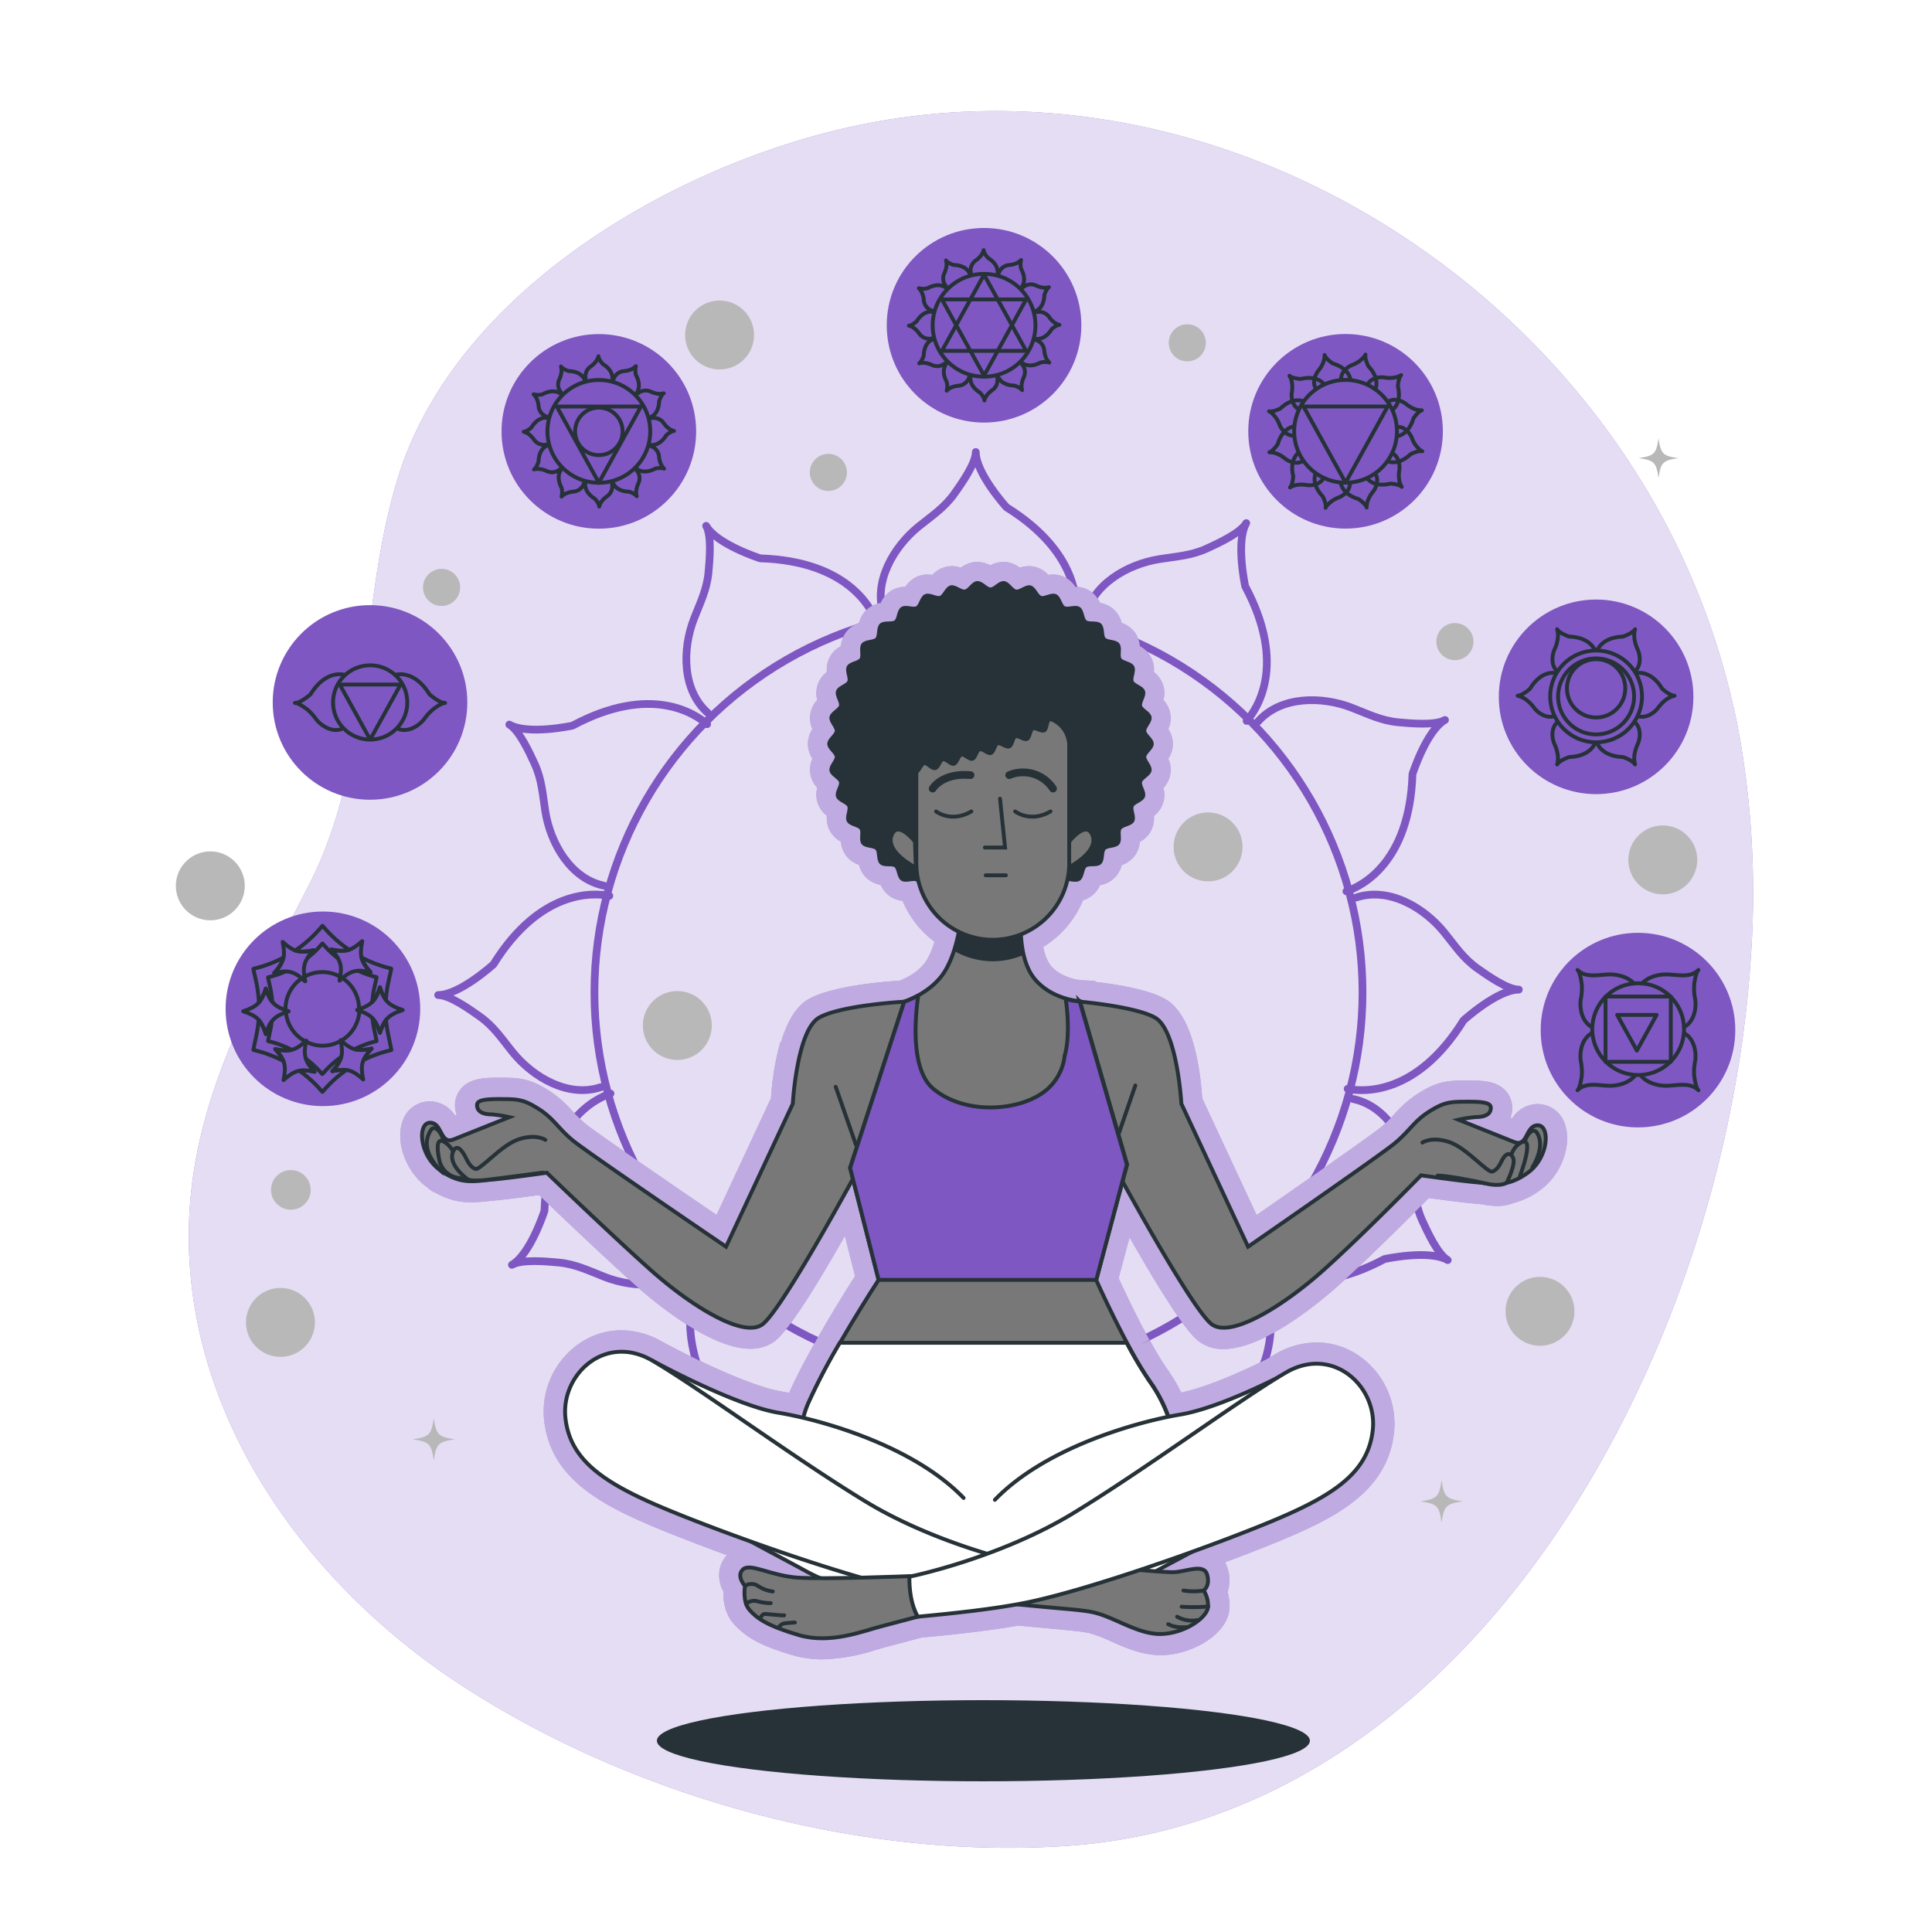<svg class="animated" id="freepik_stories-chakras" xmlns="http://www.w3.org/2000/svg" viewBox="0 0 500 500" version="1.1" xmlns:xlink="http://www.w3.org/1999/xlink" xmlns:svgjs="http://svgjs.com/svgjs"><style>svg#freepik_stories-chakras:not(.animated) .animable {opacity: 0;}svg#freepik_stories-chakras.animated #freepik--Stars--inject-8 {animation: 1.5s Infinite  linear heartbeat;animation-delay: 0s;}svg#freepik_stories-chakras.animated #freepik--Chakras--inject-8 {animation: 1s 1 forwards cubic-bezier(.36,-0.01,.5,1.38) fadeIn,1.5s Infinite  linear heartbeat;animation-delay: 0s,1s;}svg#freepik_stories-chakras.animated #freepik--Character--inject-8 {animation: 2.8s 1 forwards linear slideUp,1.5s Infinite  linear floating;animation-delay: 0s,2.8s;}            @keyframes heartbeat {                0% {                    transform: scale(1);                }                10% {                    transform: scale(1.1);                }                30% {                    transform: scale(1);                }                40% {                    transform: scale(1);                }                50% {                    transform: scale(1.1);                }                60% {                    transform: scale(1);                }                100% {                    transform: scale(1);                }            }                    @keyframes fadeIn {                0% {                    opacity: 0;                }                100% {                    opacity: 1;                }            }                    @keyframes slideUp {                0% {                    opacity: 0;                    transform: translateY(30px);                }                100% {                    opacity: 1;                    transform: inherit;                }            }                    @keyframes floating {                0% {                    opacity: 1;                    transform: translateY(0px);                }                50% {                    transform: translateY(-10px);                }                100% {                    opacity: 1;                    transform: translateY(0px);                }            }        </style><g id="freepik--background-simple--inject-8" class="animable" style="transform-origin: 251.282px 253.482px;"><path d="M453.08,248.23a235.35,235.35,0,0,0-2.77-57,192,192,0,0,0-15.72-48.75C397.36,64.74,309.06,14.88,223.25,32.17c-47.34,9.54-105.31,42.68-120.31,91.59-10.61,34.59-6.13,72.44-23,105.29C62.59,262.89,45,292.86,49.6,332.74c4.91,42.72,33.84,80,69.88,103.46,44.74,29.09,103.75,45.22,157,41.49C381.15,470.35,446.31,351.05,453.08,248.23Z" style="fill: rgb(126, 87, 194); transform-origin: 251.282px 253.482px;" id="eliwoq6zzfml" class="animable"></path><g id="ela3ctlt3k18g"><path d="M453.08,248.23a235.35,235.35,0,0,0-2.77-57,192,192,0,0,0-15.72-48.75C397.36,64.74,309.06,14.88,223.25,32.17c-47.34,9.54-105.31,42.68-120.31,91.59-10.61,34.59-6.13,72.44-23,105.29C62.59,262.89,45,292.86,49.6,332.74c4.91,42.72,33.84,80,69.88,103.46,44.74,29.09,103.75,45.22,157,41.49C381.15,470.35,446.31,351.05,453.08,248.23Z" style="fill: rgb(255, 255, 255); opacity: 0.8; transform-origin: 251.282px 253.482px;" class="animable"></path></g></g><g id="freepik--Shadow--inject-8" class="animable" style="transform-origin: 254.5px 450.5px;"><ellipse cx="254.5" cy="450.5" rx="84.5" ry="10.5" style="fill: rgb(38, 50, 56); transform-origin: 254.5px 450.5px;" id="el4tcr6adr2v7" class="animable"></ellipse></g><g id="freepik--Stars--inject-8" class="animable animator-active" style="transform-origin: 242.38px 234.522px;"><circle cx="398.55" cy="339.37" r="8.92" style="fill: rgb(184, 184, 184); transform-origin: 398.55px 339.37px;" id="elqa06dk20b0q" class="animable"></circle><g id="el6mo2m1moj6m"><circle cx="54.43" cy="229.26" r="8.92" style="fill: rgb(184, 184, 184); transform-origin: 54.43px 229.26px; transform: rotate(-45deg);" class="animable"></circle></g><g id="elatcnp1vva7i"><circle cx="175.29" cy="265.4" r="8.92" style="fill: rgb(184, 184, 184); transform-origin: 175.29px 265.4px; transform: rotate(-45deg);" class="animable"></circle></g><g id="ella9l9ipaazs"><circle cx="72.58" cy="342.24" r="8.92" style="fill: rgb(184, 184, 184); transform-origin: 72.58px 342.24px; transform: rotate(-45deg);" class="animable"></circle></g><g id="eljtv0jf2pz5e"><circle cx="312.65" cy="219.18" r="8.92" style="fill: rgb(184, 184, 184); transform-origin: 312.65px 219.18px; transform: rotate(-75.81deg);" class="animable"></circle></g><g id="elg0g5p1jfdo7"><circle cx="186.23" cy="86.7" r="8.92" style="fill: rgb(184, 184, 184); transform-origin: 186.23px 86.7px; transform: rotate(-22.63deg);" class="animable"></circle></g><g id="elvnvkew9mdza"><circle cx="430.33" cy="222.54" r="8.92" style="fill: rgb(184, 184, 184); transform-origin: 430.33px 222.54px; transform: rotate(-45deg);" class="animable"></circle></g><path d="M434.36,118.56c-4,.6-4.53,1.09-5.13,5.13-.6-4-1.09-4.53-5.13-5.13,4-.6,4.53-1.09,5.13-5.13C429.83,117.47,430.32,118,434.36,118.56Z" style="fill: rgb(184, 184, 184); transform-origin: 429.23px 118.56px;" id="elo7tz8a9d9x" class="animable"></path><circle cx="75.27" cy="307.94" r="5.13" style="fill: rgb(184, 184, 184); transform-origin: 75.27px 307.94px;" id="elluv5y943n4" class="animable"></circle><circle cx="214.38" cy="122.26" r="4.8" style="fill: rgb(184, 184, 184); transform-origin: 214.38px 122.26px;" id="elge08vs23v2i" class="animable"></circle><circle cx="376.53" cy="166.05" r="4.8" style="fill: rgb(184, 184, 184); transform-origin: 376.53px 166.05px;" id="elbqw6pbozzzc" class="animable"></circle><circle cx="114.28" cy="152.02" r="4.8" style="fill: rgb(184, 184, 184); transform-origin: 114.28px 152.02px;" id="el8qyjekn6lpd" class="animable"></circle><circle cx="307.27" cy="88.72" r="4.8" style="fill: rgb(184, 184, 184); transform-origin: 307.27px 88.72px;" id="elgk4csas2gq" class="animable"></circle><path d="M378.55,388.55c-4.31.64-4.83,1.16-5.47,5.46-.64-4.3-1.16-4.82-5.47-5.46,4.31-.64,4.83-1.16,5.47-5.47C373.72,387.39,374.24,387.91,378.55,388.55Z" style="fill: rgb(184, 184, 184); transform-origin: 373.08px 388.545px;" id="elq1w0bu4u3no" class="animable"></path><path d="M117.73,372.5c-4.31.64-4.83,1.16-5.47,5.46-.64-4.3-1.16-4.82-5.47-5.46,4.31-.64,4.83-1.16,5.47-5.47C112.9,371.34,113.42,371.86,117.73,372.5Z" style="fill: rgb(184, 184, 184); transform-origin: 112.26px 372.495px;" id="elv1qy22gaj0n" class="animable"></path></g><g id="freepik--Chakras--inject-8" class="animable" style="transform-origin: 256.424px 223.922px;"><path d="M278.21,161.28c.76-3.82,1.93-17.77-17.74-30,0,0-7.94-8.74-7.94-14.3,0,3-3.76,8.27-5.52,10.75-2.6,3.68-5.89,5.79-9.31,8.57-6.44,5.23-11.83,14.36-9,22.8" style="fill: none; stroke: rgb(126, 87, 194); stroke-linecap: round; stroke-linejoin: round; stroke-width: 2px; transform-origin: 253.237px 139.13px;" id="eluipkka4kh5" class="animable"></path><path d="M227.09,161.59c-1.25-3.69-7.21-16.35-30.34-17.09,0,0-11.26-3.6-14-8.41,1.5,2.59.88,9,.6,12.06-.41,4.49-2.21,8-3.78,12.07-3,7.76-3.06,18.36,3.59,24.26" style="fill: none; stroke: rgb(126, 87, 194); stroke-linecap: round; stroke-linejoin: round; stroke-width: 2px; transform-origin: 202.356px 160.285px;" id="elkfubimqnig" class="animable"></path><path d="M183,187.42c-2.93-2.57-14.42-10.56-34.83.37,0,0-11.54,2.51-16.36-.27,2.6,1.5,5.28,7.39,6.55,10.15,1.89,4.1,2.08,8,2.77,12.34,1.31,8.21,6.52,17.43,15.24,19.22" style="fill: none; stroke: rgb(126, 87, 194); stroke-linecap: round; stroke-linejoin: round; stroke-width: 2px; transform-origin: 157.405px 205.71px;" id="elix1h9ba3z4r" class="animable"></path><path d="M157.7,231.84c-3.83-.76-17.77-1.93-30,17.74,0,0-8.74,7.94-14.3,7.94,3,0,8.26,3.76,10.74,5.52,3.69,2.6,5.8,5.89,8.57,9.31,5.24,6.44,14.36,11.83,22.8,9" style="fill: none; stroke: rgb(126, 87, 194); stroke-linecap: round; stroke-linejoin: round; stroke-width: 2px; transform-origin: 135.55px 256.813px;" id="elc08rh3478fq" class="animable"></path><path d="M158,283c-3.69,1.25-16.36,7.21-17.09,30.34,0,0-3.6,11.26-8.42,14,2.6-1.5,9-.88,12.06-.6,4.5.41,8,2.21,12.08,3.78,7.76,3,18.35,3.06,24.26-3.59" style="fill: none; stroke: rgb(126, 87, 194); stroke-linecap: round; stroke-linejoin: round; stroke-width: 2px; transform-origin: 156.69px 307.734px;" id="el8crymvox6kl" class="animable"></path><path d="M183.84,327.07c-2.58,2.93-10.56,14.42.37,34.82,0,0,2.51,11.55-.27,16.37,1.5-2.6,7.39-5.28,10.14-6.56,4.1-1.88,8-2.07,12.35-2.76,8.2-1.31,17.43-6.52,19.21-15.24" style="fill: none; stroke: rgb(126, 87, 194); stroke-linecap: round; stroke-linejoin: round; stroke-width: 2px; transform-origin: 202.124px 352.665px;" id="elmi53yv5a4j" class="animable"></path><path d="M228.26,352.35c-.77,3.83-1.94,17.77,17.73,30,0,0,7.95,8.74,7.95,14.3,0-3,3.76-8.26,5.51-10.74,2.6-3.69,5.9-5.8,9.31-8.57,6.45-5.24,11.83-14.36,9-22.8" style="fill: none; stroke: rgb(126, 87, 194); stroke-linecap: round; stroke-linejoin: round; stroke-width: 2px; transform-origin: 253.226px 374.5px;" id="elkfmn3iidr7" class="animable"></path><path d="M279.37,352c1.25,3.69,7.21,16.36,30.35,17.09,0,0,11.25,3.6,14,8.42-1.5-2.6-.87-9-.6-12.06.42-4.5,2.21-8,3.78-12.08,3-7.76,3.07-18.35-3.59-24.26" style="fill: none; stroke: rgb(126, 87, 194); stroke-linecap: round; stroke-linejoin: round; stroke-width: 2px; transform-origin: 304.11px 353.31px;" id="eluc1puvi12ub" class="animable"></path><path d="M323.48,326.21c2.93,2.58,14.42,10.56,34.83-.37,0,0,11.54-2.51,16.36.27-2.6-1.5-5.28-7.39-6.55-10.14-1.89-4.1-2.07-8-2.77-12.35-1.31-8.2-6.52-17.43-15.23-19.21" style="fill: none; stroke: rgb(126, 87, 194); stroke-linecap: round; stroke-linejoin: round; stroke-width: 2px; transform-origin: 349.075px 307.926px;" id="eldjbx6c5hr54" class="animable"></path><path d="M348.77,281.79c3.82.77,17.77,1.94,30-17.73,0,0,8.74-7.95,14.3-7.95-3,0-8.27-3.76-10.75-5.51-3.68-2.61-5.79-5.9-8.57-9.31-5.23-6.45-14.36-11.83-22.8-9" style="fill: none; stroke: rgb(126, 87, 194); stroke-linecap: round; stroke-linejoin: round; stroke-width: 2px; transform-origin: 370.92px 256.824px;" id="elrqv3curinhm" class="animable"></path><path d="M348.45,230.68c3.7-1.25,16.36-7.21,17.1-30.35,0,0,3.6-11.25,8.41-14-2.59,1.5-9,.87-12.06.6-4.49-.42-8-2.21-12.07-3.78-7.76-3-18.36-3.07-24.26,3.59" style="fill: none; stroke: rgb(126, 87, 194); stroke-linecap: round; stroke-linejoin: round; stroke-width: 2px; transform-origin: 349.765px 205.94px;" id="elgfdg6w8w0zd" class="animable"></path><path d="M322.63,186.57c2.57-2.93,10.56-14.42-.37-34.83,0,0-2.51-11.54.27-16.36-1.5,2.6-7.39,5.28-10.15,6.55-4.1,1.89-8,2.07-12.34,2.77-8.21,1.31-17.43,6.52-19.22,15.23" style="fill: none; stroke: rgb(126, 87, 194); stroke-linecap: round; stroke-linejoin: round; stroke-width: 2px; transform-origin: 304.34px 160.975px;" id="el5uf73k2dnho" class="animable"></path><circle cx="253.23" cy="256.82" r="99.39" style="fill: none; stroke: rgb(126, 87, 194); stroke-linecap: round; stroke-linejoin: round; stroke-width: 2px; transform-origin: 253.23px 256.82px;" id="el9spn6t31m04" class="animable"></circle><g id="elvgze95mqcot"><circle cx="83.57" cy="261.08" r="25.18" style="fill: rgb(126, 87, 194); transform-origin: 83.57px 261.08px; transform: rotate(-13.13deg);" class="animable"></circle></g><path d="M95.91,251.64a13.52,13.52,0,0,0-3.08-.35,26,26,0,0,0,4.32,1.52l.25.06a.08.08,0,0,1,.06.09l-.55,2.49a25.55,25.55,0,0,0-.56,3.88,9.5,9.5,0,0,0,2-3.8,11.72,11.72,0,0,0,1.51,3.24,34.63,34.63,0,0,1,.7-4.84l.7-3.16a.09.09,0,0,0-.07-.12l-.32-.08a32.83,32.83,0,0,1-7.3-2.78A9.13,9.13,0,0,0,95.91,251.64Z" style="fill: none; stroke: rgb(38, 50, 56); stroke-linecap: round; stroke-linejoin: round; transform-origin: 97.048px 253.56px;" id="elm9uoajufv6" class="animable"></path><path d="M81.14,245.91a16.86,16.86,0,0,0-1.56,2,25.68,25.68,0,0,0,3.72-3.58l.1-.11a.07.07,0,0,1,.12,0A26,26,0,0,0,87.44,248a13.84,13.84,0,0,0-1.71-2.27,8.82,8.82,0,0,0,4.62.07,32.53,32.53,0,0,1-6.81-6.14h0a.09.09,0,0,0-.15,0l-.13.15A32.69,32.69,0,0,1,76.39,246,8.55,8.55,0,0,0,81.14,245.91Z" style="fill: none; stroke: rgb(38, 50, 56); stroke-linecap: round; stroke-linejoin: round; transform-origin: 83.37px 243.81px;" id="elsxgmudzowm" class="animable"></path><path d="M92.46,261.41l.46-.16c0-.06,0-.11,0-.17a9.49,9.49,0,0,0-4.28-7.94c-.25.2-.5.41-.77.65.07-.36.13-.69.18-1a9.47,9.47,0,0,0-9.28,0c.06.37.13.75.21,1.17-.32-.28-.61-.52-.89-.75a9.5,9.5,0,0,0-4.2,7.89c0,.12,0,.25,0,.37l.76.27L74,262a9.51,9.51,0,0,0,5.1,7.54c.07-.06.14-.11.21-.18,0,.09,0,.17-.05.26a9.45,9.45,0,0,0,9-.29s0-.08,0-.12l.09.08a9.49,9.49,0,0,0,4.66-7.7Z" style="fill: none; stroke: rgb(38, 50, 56); stroke-linecap: round; stroke-linejoin: round; transform-origin: 83.45px 261.098px;" id="elc8vwgjlm66f" class="animable"></path><path d="M67,259.42a10.33,10.33,0,0,0,1.78-3.58,10.89,10.89,0,0,0,1.67,3.44,23.88,23.88,0,0,0-.55-3.83L69.37,253a.08.08,0,0,1,.06-.09l.35-.09a25.75,25.75,0,0,0,3.94-1.34,15.15,15.15,0,0,0-2.76.35,8.74,8.74,0,0,0,2.39-4,32.57,32.57,0,0,1-7.25,2.76l-.45.11a.1.1,0,0,0-.07.12l.7,3.16A34,34,0,0,1,67,259.42Z" style="fill: none; stroke: rgb(38, 50, 56); stroke-linecap: round; stroke-linejoin: round; transform-origin: 69.649px 253.625px;" id="elzabnxzb95kf" class="animable"></path><path d="M71.23,271.49a9.62,9.62,0,0,0,4.23.19,26.09,26.09,0,0,0-5.72-2.15l-.31-.07a.08.08,0,0,1-.06-.09l.63-3c.14-.67.24-1.34.32-2a11.93,11.93,0,0,0-1.52,3.25,9.82,9.82,0,0,0-1.87-3.67,31.33,31.33,0,0,1-.56,3.85l-.79,3.82a.1.1,0,0,0,.07.12l.4.1a32.75,32.75,0,0,1,7.28,2.74A11,11,0,0,0,71.23,271.49Z" style="fill: none; stroke: rgb(38, 50, 56); stroke-linecap: round; stroke-linejoin: round; transform-origin: 70.519px 269.265px;" id="el6fu5dt4nxjv" class="animable"></path><path d="M99.9,264a11.57,11.57,0,0,0-1.56,3.3,9.76,9.76,0,0,0-1.93-3.73,26.64,26.64,0,0,0,.42,2.8l.63,3a.08.08,0,0,1-.06.09l-.31.07a25.93,25.93,0,0,0-5.33,2,9.21,9.21,0,0,0,4.42-.14,12,12,0,0,0-2,2.88,32.81,32.81,0,0,1,6.63-2.4l.4-.1a.09.09,0,0,0,.07-.12l-.79-3.82A34.62,34.62,0,0,1,99.9,264Z" style="fill: none; stroke: rgb(38, 50, 56); stroke-linecap: round; stroke-linejoin: round; transform-origin: 96.523px 268.92px;" id="elp5w9gc1kja" class="animable"></path><path d="M86,277.22a9.4,9.4,0,0,0,2.31-3.69,26.54,26.54,0,0,0-4.15,3.64l-.69.75a.08.08,0,0,1-.11,0l-.69-.75a26.22,26.22,0,0,0-3.46-3.12,10.27,10.27,0,0,0,2.2,3.32,10.42,10.42,0,0,0-3.92-.25,32.42,32.42,0,0,1,5,4.4l.87,1a.11.11,0,0,0,.15,0l.87-1a32.73,32.73,0,0,1,5.25-4.6A11.55,11.55,0,0,0,86,277.22Z" style="fill: none; stroke: rgb(38, 50, 56); stroke-linecap: round; stroke-linejoin: round; transform-origin: 83.56px 278.04px;" id="ele4nuitbxge" class="animable"></path><path d="M81.14,245.91c-2.54,2.89-2.91,4.26-2.15,8-2.89-2.54-4.25-2.91-8-2.15,2.55-2.89,2.91-4.25,2.15-8C76,246.31,77.37,246.67,81.14,245.91ZM62.92,261.72c3.65,1.23,4.65,2.23,5.88,5.88C70,264,71,263,74.68,261.72c-3.65-1.23-4.65-2.23-5.88-5.88C67.57,259.49,66.57,260.49,62.92,261.72Zm10.46,17.8c2.89-2.54,4.25-2.91,8-2.15-2.54-2.89-2.91-4.25-2.15-8-2.89,2.55-4.26,2.91-8,2.15C73.77,274.38,74.14,275.75,73.38,279.52ZM94,279.37c-.76-3.78-.39-5.14,2.15-8-3.78.76-5.14.39-8-2.15.76,3.77.39,5.14-2.15,8C89.77,276.46,91.14,276.82,94,279.37Zm10.19-18c-3.65-1.23-4.65-2.23-5.88-5.88-1.23,3.65-2.23,4.65-5.88,5.88,3.65,1.23,4.65,2.23,5.88,5.88C99.57,263.64,100.57,262.64,104.22,261.41Zm-10.46-17.8c-2.89,2.54-4.25,2.91-8,2.15,2.54,2.89,2.91,4.25,2.15,8,2.89-2.55,4.26-2.91,8-2.15C93.37,248.75,93,247.38,93.76,243.61Z" style="fill: none; stroke: rgb(38, 50, 56); stroke-linecap: round; stroke-linejoin: round; transform-origin: 83.57px 261.545px;" id="elqpjjec4iou" class="animable"></path><circle cx="95.76" cy="181.79" r="25.18" style="fill: rgb(126, 87, 194); transform-origin: 95.76px 181.79px;" id="elw4yszc1l53" class="animable"></circle><g id="ellvtg4l4o35g"><circle cx="95.8" cy="181.79" r="9.61" style="fill: none; stroke: rgb(38, 50, 56); stroke-linecap: round; stroke-linejoin: round; transform-origin: 95.8px 181.79px; transform: rotate(-44.24deg);" class="animable"></circle></g><polygon points="95.8 191.4 103.67 177.15 87.93 177.15 95.8 191.4" style="fill: none; stroke: rgb(38, 50, 56); stroke-linecap: round; stroke-linejoin: round; transform-origin: 95.8px 184.275px;" id="elufgxt7bsdnn" class="animable"></polygon><path d="M89.2,174.66s-4.74-1.58-8.81,5c0,0-2.49,2.26-4.07,2.26.85,0,2.35,1.07,3.06,1.57a12.75,12.75,0,0,1,2.43,2.65c1.49,1.83,4.09,3.37,6.49,2.57" style="fill: none; stroke: rgb(38, 50, 56); stroke-linecap: round; stroke-linejoin: round; transform-origin: 82.76px 181.71px;" id="elepbh5jwutwj" class="animable"></path><path d="M102.31,174.66s4.75-1.58,8.82,5c0,0,2.48,2.26,4.06,2.26-.85,0-2.35,1.07-3,1.57a12.53,12.53,0,0,0-2.44,2.65c-1.49,1.83-4.09,3.37-6.49,2.57" style="fill: none; stroke: rgb(38, 50, 56); stroke-linecap: round; stroke-linejoin: round; transform-origin: 108.75px 181.71px;" id="el5uuab8xvarg" class="animable"></path><circle cx="154.98" cy="111.64" r="25.18" style="fill: rgb(126, 87, 194); transform-origin: 154.98px 111.64px;" id="elkdhbii7wlug" class="animable"></circle><path d="M158.45,98.36c.11-.53.27-2.47-2.46-4.17,0,0-1.11-1.21-1.11-2a3.77,3.77,0,0,1-.77,1.5,6.34,6.34,0,0,1-1.29,1.19,3.08,3.08,0,0,0-1.25,3.17" style="fill: none; stroke: rgb(38, 50, 56); stroke-linecap: round; stroke-linejoin: round; transform-origin: 155px 95.275px;" id="elxvxp2m8ysql" class="animable"></path><path d="M151.35,98.4c-.18-.51-1-2.27-4.22-2.38,0,0-1.57-.5-1.95-1.17a3.94,3.94,0,0,1,.08,1.68,6.09,6.09,0,0,1-.53,1.68,3.11,3.11,0,0,0,.5,3.37" style="fill: none; stroke: rgb(38, 50, 56); stroke-linecap: round; stroke-linejoin: round; transform-origin: 147.897px 98.215px;" id="el20hgu8gn29o" class="animable"></path><path d="M145.21,102c-.4-.36-2-1.47-4.84.05a4.48,4.48,0,0,1-2.27,0,3.74,3.74,0,0,1,.91,1.41,5.89,5.89,0,0,1,.38,1.71,3.12,3.12,0,0,0,2.12,2.67" style="fill: none; stroke: rgb(38, 50, 56); stroke-linecap: round; stroke-linejoin: round; transform-origin: 141.655px 104.556px;" id="el2v29u0peftg" class="animable"></path><path d="M141.7,108.17c-.53-.11-2.47-.27-4.17,2.46,0,0-1.21,1.11-2,1.11a3.88,3.88,0,0,1,1.5.76,6.14,6.14,0,0,1,1.19,1.3,3.11,3.11,0,0,0,3.17,1.25" style="fill: none; stroke: rgb(38, 50, 56); stroke-linecap: round; stroke-linejoin: round; transform-origin: 138.615px 111.618px;" id="elanbkdil64it" class="animable"></path><path d="M141.74,115.27c-.51.17-2.27,1-2.37,4.22,0,0-.5,1.56-1.17,2a3.73,3.73,0,0,1,1.67-.08,5.76,5.76,0,0,1,1.68.52,3.09,3.09,0,0,0,3.37-.5" style="fill: none; stroke: rgb(38, 50, 56); stroke-linecap: round; stroke-linejoin: round; transform-origin: 141.56px 118.745px;" id="ele7w1hndash" class="animable"></path><path d="M145.33,121.4c-.36.41-1.47,2,0,4.84a4.52,4.52,0,0,1,0,2.28,3.62,3.62,0,0,1,1.41-.91,6.33,6.33,0,0,1,1.71-.39,3.08,3.08,0,0,0,2.67-2.11" style="fill: none; stroke: rgb(38, 50, 56); stroke-linecap: round; stroke-linejoin: round; transform-origin: 147.855px 124.96px;" id="elub4tjapnafg" class="animable"></path><path d="M151.51,124.92c-.11.53-.27,2.47,2.46,4.17,0,0,1.11,1.21,1.11,2a3.84,3.84,0,0,1,.76-1.49,6.12,6.12,0,0,1,1.3-1.19,3.12,3.12,0,0,0,1.25-3.17" style="fill: none; stroke: rgb(38, 50, 56); stroke-linecap: round; stroke-linejoin: round; transform-origin: 154.957px 128.005px;" id="el1wl506o5ro8" class="animable"></path><path d="M158.61,124.87c.18.52,1,2.28,4.22,2.38,0,0,1.57.5,1.95,1.17a3.78,3.78,0,0,1-.08-1.68,6.68,6.68,0,0,1,.52-1.68,3.08,3.08,0,0,0-.5-3.37" style="fill: none; stroke: rgb(38, 50, 56); stroke-linecap: round; stroke-linejoin: round; transform-origin: 162.061px 125.055px;" id="elq2cda4ah2dc" class="animable"></path><path d="M164.74,121.28c.41.36,2,1.47,4.85,0a4.39,4.39,0,0,1,2.27,0,3.9,3.9,0,0,1-.91-1.41,6.32,6.32,0,0,1-.39-1.72,3.09,3.09,0,0,0-2.11-2.67" style="fill: none; stroke: rgb(38, 50, 56); stroke-linecap: round; stroke-linejoin: round; transform-origin: 168.3px 118.75px;" id="ellw0aagohkpn" class="animable"></path><path d="M168.26,115.11c.53.11,2.47.27,4.17-2.47,0,0,1.21-1.1,2-1.1a3.8,3.8,0,0,1-1.49-.77,6.07,6.07,0,0,1-1.19-1.29,3.08,3.08,0,0,0-3.17-1.25" style="fill: none; stroke: rgb(38, 50, 56); stroke-linecap: round; stroke-linejoin: round; transform-origin: 171.345px 111.66px;" id="el8bfwblymkqq" class="animable"></path><path d="M168.22,108c.51-.17,2.27-1,2.37-4.21,0,0,.5-1.57,1.17-2a3.77,3.77,0,0,1-1.68.09,6.14,6.14,0,0,1-1.67-.53,3.13,3.13,0,0,0-3.38.5" style="fill: none; stroke: rgb(38, 50, 56); stroke-linecap: round; stroke-linejoin: round; transform-origin: 168.395px 104.532px;" id="eltb6g2n6cehi" class="animable"></path><path d="M164.63,101.87c.35-.4,1.46-2-.06-4.84a4.51,4.51,0,0,1,0-2.27,3.9,3.9,0,0,1-1.41.91,6,6,0,0,1-1.72.38,3.1,3.1,0,0,0-2.67,2.12" style="fill: none; stroke: rgb(38, 50, 56); stroke-linecap: round; stroke-linejoin: round; transform-origin: 162.06px 98.315px;" id="elkxgonplyovg" class="animable"></path><circle cx="154.98" cy="111.64" r="13.3" style="fill: none; stroke: rgb(38, 50, 56); stroke-linecap: round; stroke-linejoin: round; transform-origin: 154.98px 111.64px;" id="el1x1e685au9o" class="animable"></circle><circle cx="154.98" cy="111.64" r="6.15" style="fill: none; stroke: rgb(38, 50, 56); stroke-linecap: round; stroke-linejoin: round; transform-origin: 154.98px 111.64px;" id="elpjy1jn4pyq" class="animable"></circle><polygon points="154.98 124.93 165.87 105.21 144.09 105.21 154.98 124.93" style="fill: none; stroke: rgb(38, 50, 56); stroke-linecap: round; stroke-linejoin: round; transform-origin: 154.98px 115.07px;" id="elvjeuc02x8i" class="animable"></polygon><circle cx="348.23" cy="111.62" r="25.18" style="fill: rgb(126, 87, 194); transform-origin: 348.23px 111.62px;" id="elo2aywg5tx1q" class="animable"></circle><circle cx="348.23" cy="111.62" r="13.3" style="fill: none; stroke: rgb(38, 50, 56); stroke-linecap: round; stroke-linejoin: round; transform-origin: 348.23px 111.62px;" id="elrqvvergz8pc" class="animable"></circle><path d="M349.49,98.22c-.18-1-1-3.07-4.57-4.16,0,0-1.84-1.18-2.11-2.18a5.21,5.21,0,0,1-.47,2.19,8,8,0,0,1-1.26,2c-.9,1.25-1.43,3.15-.52,4.52" style="fill: none; stroke: rgb(38, 50, 56); stroke-linecap: round; stroke-linejoin: round; transform-origin: 344.789px 96.235px;" id="el4bdbea8g11y" class="animable"></path><path d="M342.63,99.39c-.65-.77-2.4-2.17-6-1.32,0,0-2.19-.1-2.92-.83a5.15,5.15,0,0,1,.69,2.13,8.43,8.43,0,0,1-.1,2.35c-.16,1.53.33,3.43,1.81,4.17" style="fill: none; stroke: rgb(38, 50, 56); stroke-linecap: round; stroke-linejoin: round; transform-origin: 338.17px 101.565px;" id="elofq27jwxcba" class="animable"></path><path d="M337.26,103.83c-.95-.34-3.15-.68-5.88,1.88,0,0-1.95,1-2.95.74.54.14,1.3,1.07,1.66,1.5a7.8,7.8,0,0,1,1.09,2.08c.63,1.41,2,2.81,3.65,2.71" style="fill: none; stroke: rgb(38, 50, 56); stroke-linecap: round; stroke-linejoin: round; transform-origin: 332.845px 108.171px;" id="elmre7jp21xi" class="animable"></path><path d="M334.84,110.36c-1,.17-3.08,1-4.16,4.57,0,0-1.18,1.84-2.18,2.11a5.21,5.21,0,0,1,2.19.47,8.21,8.21,0,0,1,2,1.26c1.25.9,3.14,1.43,4.52.52" style="fill: none; stroke: rgb(38, 50, 56); stroke-linecap: round; stroke-linejoin: round; transform-origin: 332.855px 115.061px;" id="el7qivz1s2peo" class="animable"></path><path d="M336,117.22c-.77.65-2.17,2.39-1.31,6,0,0-.11,2.19-.84,2.92a5.24,5.24,0,0,1,2.14-.69,8.34,8.34,0,0,1,2.34.1c1.54.16,3.44-.33,4.18-1.81" style="fill: none; stroke: rgb(38, 50, 56); stroke-linecap: round; stroke-linejoin: round; transform-origin: 338.18px 121.68px;" id="el8yhpj08fyka" class="animable"></path><path d="M340.45,122.58c-.35,1-.69,3.16,1.88,5.89,0,0,1,1.95.73,2.95.15-.54,1.07-1.3,1.51-1.66a7.8,7.8,0,0,1,2.08-1.09c1.4-.63,2.81-2,2.71-3.66" style="fill: none; stroke: rgb(38, 50, 56); stroke-linecap: round; stroke-linejoin: round; transform-origin: 344.788px 127px;" id="el0pv6mblvk2o" class="animable"></path><path d="M347,125c.18,1,1,3.07,4.58,4.16,0,0,1.84,1.18,2.11,2.18a4.92,4.92,0,0,1,.47-2.19,8,8,0,0,1,1.26-2c.9-1.25,1.43-3.15.52-4.52" style="fill: none; stroke: rgb(38, 50, 56); stroke-linecap: round; stroke-linejoin: round; transform-origin: 351.706px 126.985px;" id="elbqy84d2y2pk" class="animable"></path><path d="M353.84,123.84c.65.78,2.39,2.17,6,1.32,0,0,2.19.1,2.92.83a5,5,0,0,1-.69-2.13,8,8,0,0,1,.1-2.34c.16-1.54-.33-3.44-1.81-4.18" style="fill: none; stroke: rgb(38, 50, 56); stroke-linecap: round; stroke-linejoin: round; transform-origin: 358.3px 121.665px;" id="el59do41kwzej" class="animable"></path><path d="M359.2,119.4c.95.35,3.16.69,5.89-1.88,0,0,2-1,3-.73-.54-.15-1.31-1.07-1.67-1.51a8.07,8.07,0,0,1-1.08-2.08c-.63-1.4-2-2.81-3.66-2.71" style="fill: none; stroke: rgb(38, 50, 56); stroke-linecap: round; stroke-linejoin: round; transform-origin: 363.645px 115.062px;" id="el6e53ocf2fq4" class="animable"></path><path d="M361.63,112.88c1-.18,3.07-1,4.16-4.58,0,0,1.18-1.84,2.18-2.11a4.92,4.92,0,0,1-2.19-.47,8.08,8.08,0,0,1-2-1.26c-1.24-.9-3.14-1.43-4.52-.52" style="fill: none; stroke: rgb(38, 50, 56); stroke-linecap: round; stroke-linejoin: round; transform-origin: 363.615px 108.174px;" id="elacss6l6owgf" class="animable"></path><path d="M360.46,106c.77-.65,2.17-2.39,1.32-6,0,0,.1-2.19.83-2.92a5.05,5.05,0,0,1-2.13.69,8,8,0,0,1-2.35-.1c-1.53-.16-3.43.33-4.17,1.81" style="fill: none; stroke: rgb(38, 50, 56); stroke-linecap: round; stroke-linejoin: round; transform-origin: 358.285px 101.54px;" id="elhz2sh0mnia7" class="animable"></path><path d="M356,100.65c.34-1,.68-3.16-1.88-5.89,0,0-1-2-.74-3-.14.54-1.07,1.3-1.5,1.66a8,8,0,0,1-2.08,1.09c-1.41.63-2.81,2-2.71,3.66" style="fill: none; stroke: rgb(38, 50, 56); stroke-linecap: round; stroke-linejoin: round; transform-origin: 351.659px 96.205px;" id="elgjli1yjbvlr" class="animable"></path><polygon points="348.23 124.91 359.13 105.19 337.34 105.19 348.23 124.91" style="fill: none; stroke: rgb(38, 50, 56); stroke-linecap: round; stroke-linejoin: round; transform-origin: 348.235px 115.05px;" id="el79035rbek3v" class="animable"></polygon><g id="elv8n0mwedl9"><circle cx="254.67" cy="84.18" r="25.18" style="fill: rgb(126, 87, 194); transform-origin: 254.67px 84.18px; transform: rotate(-67.13deg);" class="animable"></circle></g><path d="M258.14,70.9c.11-.53.27-2.47-2.46-4.17,0,0-1.11-1.21-1.11-2a3.77,3.77,0,0,1-.77,1.5,6.34,6.34,0,0,1-1.29,1.19,3.1,3.1,0,0,0-1.25,3.17" style="fill: none; stroke: rgb(38, 50, 56); stroke-linecap: round; stroke-linejoin: round; transform-origin: 254.691px 67.815px;" id="elu7vy1iou9ek" class="animable"></path><path d="M251,70.94c-.18-.51-1-2.27-4.22-2.37,0,0-1.57-.5-1.95-1.17a3.88,3.88,0,0,1,.08,1.67,6.09,6.09,0,0,1-.53,1.68,3.13,3.13,0,0,0,.5,3.38" style="fill: none; stroke: rgb(38, 50, 56); stroke-linecap: round; stroke-linejoin: round; transform-origin: 247.547px 70.765px;" id="elobdjag3vaz" class="animable"></path><path d="M244.9,74.53c-.4-.35-2-1.46-4.84.06a4.51,4.51,0,0,1-2.27,0A3.82,3.82,0,0,1,238.7,76a6,6,0,0,1,.38,1.71,3.13,3.13,0,0,0,2.12,2.68" style="fill: none; stroke: rgb(38, 50, 56); stroke-linecap: round; stroke-linejoin: round; transform-origin: 241.345px 77.1px;" id="el00hz842ovdbdo" class="animable"></path><path d="M241.39,80.71c-.53-.11-2.47-.27-4.17,2.46,0,0-1.21,1.11-2,1.11a3.77,3.77,0,0,1,1.5.77,6.09,6.09,0,0,1,1.19,1.29,3.09,3.09,0,0,0,3.17,1.25" style="fill: none; stroke: rgb(38, 50, 56); stroke-linecap: round; stroke-linejoin: round; transform-origin: 238.305px 84.159px;" id="elmgjublns58" class="animable"></path><path d="M241.43,87.81c-.51.18-2.27,1-2.37,4.22,0,0-.5,1.57-1.17,2a3.73,3.73,0,0,1,1.67-.08,6.09,6.09,0,0,1,1.68.53,3.11,3.11,0,0,0,3.37-.5" style="fill: none; stroke: rgb(38, 50, 56); stroke-linecap: round; stroke-linejoin: round; transform-origin: 241.25px 91.288px;" id="el3fjp3jl6y1j" class="animable"></path><path d="M245,94c-.36.4-1.47,2,0,4.84a4.48,4.48,0,0,1,0,2.27,3.74,3.74,0,0,1,1.41-.91,6,6,0,0,1,1.71-.38,3.11,3.11,0,0,0,2.67-2.12" style="fill: none; stroke: rgb(38, 50, 56); stroke-linecap: round; stroke-linejoin: round; transform-origin: 247.525px 97.555px;" id="elildh1o619p" class="animable"></path><path d="M251.2,97.46c-.11.53-.27,2.47,2.46,4.17,0,0,1.11,1.21,1.11,2a3.88,3.88,0,0,1,.76-1.5,6.39,6.39,0,0,1,1.3-1.19,3.12,3.12,0,0,0,1.25-3.17" style="fill: none; stroke: rgb(38, 50, 56); stroke-linecap: round; stroke-linejoin: round; transform-origin: 254.647px 100.545px;" id="el2fgir1tttlw" class="animable"></path><path d="M258.3,97.42c.18.51,1,2.27,4.22,2.37,0,0,1.57.5,2,1.17a3.73,3.73,0,0,1-.08-1.67,6.43,6.43,0,0,1,.52-1.68,3.07,3.07,0,0,0-.5-3.37" style="fill: none; stroke: rgb(38, 50, 56); stroke-linecap: round; stroke-linejoin: round; transform-origin: 261.777px 97.6px;" id="el24ue8uy3jsx" class="animable"></path><path d="M264.43,93.83c.41.36,2,1.47,4.85,0a4.48,4.48,0,0,1,2.27,0,3.82,3.82,0,0,1-.91-1.41,6.33,6.33,0,0,1-.39-1.71A3.08,3.08,0,0,0,268.14,88" style="fill: none; stroke: rgb(38, 50, 56); stroke-linecap: round; stroke-linejoin: round; transform-origin: 267.99px 91.285px;" id="elh1ye4720uz" class="animable"></path><path d="M268,87.65c.53.11,2.47.27,4.17-2.46,0,0,1.21-1.11,2-1.11a3.91,3.91,0,0,1-1.49-.76,6.12,6.12,0,0,1-1.19-1.3,3.12,3.12,0,0,0-3.17-1.25" style="fill: none; stroke: rgb(38, 50, 56); stroke-linecap: round; stroke-linejoin: round; transform-origin: 271.085px 84.203px;" id="elhku5n8vn8q" class="animable"></path><path d="M267.91,80.55c.51-.18,2.27-1,2.37-4.22,0,0,.5-1.57,1.17-2a3.78,3.78,0,0,1-1.68.08,6.48,6.48,0,0,1-1.67-.52,3.09,3.09,0,0,0-3.38.5" style="fill: none; stroke: rgb(38, 50, 56); stroke-linecap: round; stroke-linejoin: round; transform-origin: 268.085px 77.073px;" id="el2xiamxx4pz4" class="animable"></path><path d="M264.32,74.42c.35-.41,1.46-2-.06-4.85a4.39,4.39,0,0,1,0-2.27,3.9,3.9,0,0,1-1.41.91,6,6,0,0,1-1.72.38,3.12,3.12,0,0,0-2.67,2.12" style="fill: none; stroke: rgb(38, 50, 56); stroke-linecap: round; stroke-linejoin: round; transform-origin: 261.75px 70.86px;" id="elhgsrjtgd37b" class="animable"></path><circle cx="254.67" cy="84.18" r="13.3" style="fill: none; stroke: rgb(38, 50, 56); stroke-linecap: round; stroke-linejoin: round; transform-origin: 254.67px 84.18px;" id="el3eoptm5pqal" class="animable"></circle><polygon points="254.67 97.21 265.56 77.49 243.78 77.49 254.67 97.21" style="fill: none; stroke: rgb(38, 50, 56); stroke-linecap: round; stroke-linejoin: round; transform-origin: 254.67px 87.35px;" id="el5p1os6cd0nr" class="animable"></polygon><polygon points="254.67 71.09 243.78 90.81 265.56 90.81 254.67 71.09" style="fill: none; stroke: rgb(38, 50, 56); stroke-linecap: round; stroke-linejoin: round; transform-origin: 254.67px 80.95px;" id="elh4okoh3q3gb" class="animable"></polygon><g id="elaubbcsvvg2a"><circle cx="413.07" cy="180.34" r="25.18" style="fill: rgb(126, 87, 194); transform-origin: 413.07px 180.34px; transform: rotate(-67.13deg);" class="animable"></circle></g><circle cx="413.07" cy="180.23" r="11.88" style="fill: none; stroke: rgb(38, 50, 56); stroke-linecap: round; stroke-linejoin: round; transform-origin: 413.07px 180.23px;" id="elytikga255w8" class="animable"></circle><g id="elzytn4u005gi"><circle cx="413.07" cy="180.23" r="9.84" style="fill: none; stroke: rgb(38, 50, 56); stroke-linecap: round; stroke-linejoin: round; transform-origin: 413.07px 180.23px; transform: rotate(-76.77deg);" class="animable"></circle></g><g id="elk1u7mz3wtl"><circle cx="413.07" cy="178.14" r="7.55" style="fill: none; stroke: rgb(38, 50, 56); stroke-linecap: round; stroke-linejoin: round; transform-origin: 413.07px 178.14px; transform: rotate(-76.76deg);" class="animable"></circle></g><path d="M412.74,168.24c-.51-1.11-2.09-3.31-6.62-3.49,0,0-2.52-.83-3.13-1.91a6.15,6.15,0,0,1,.11,2.71,9.91,9.91,0,0,1-.87,2.7c-.68,1.74-.72,4.11.76,5.45" style="fill: none; stroke: rgb(38, 50, 56); stroke-linecap: round; stroke-linejoin: round; transform-origin: 407.258px 168.27px;" id="el1ai29m423ah" class="animable"></path><path d="M412.74,192.44c-.51,1.11-2.09,3.3-6.62,3.48,0,0-2.52.83-3.13,1.92a6.15,6.15,0,0,0,.11-2.71,9.87,9.87,0,0,0-.87-2.71c-.68-1.73-.72-4.11.76-5.45" style="fill: none; stroke: rgb(38, 50, 56); stroke-linecap: round; stroke-linejoin: round; transform-origin: 407.258px 192.405px;" id="elryefjahbag" class="animable"></path><path d="M402.22,174.14c-1.21-.09-3.9.22-6.25,4.1,0,0-2,1.8-3.2,1.81a6.17,6.17,0,0,1,2.43,1.21,10.07,10.07,0,0,1,1.94,2.08c1.19,1.43,3.25,2.62,5.14,2" style="fill: none; stroke: rgb(38, 50, 56); stroke-linecap: round; stroke-linejoin: round; transform-origin: 397.525px 179.818px;" id="elsq2oqlwh5d" class="animable"></path><path d="M413.4,168.24c.51-1.11,2.09-3.31,6.61-3.49,0,0,2.52-.83,3.14-1.91a6.15,6.15,0,0,0-.11,2.71,9.91,9.91,0,0,0,.87,2.7c.68,1.74.72,4.11-.76,5.45" style="fill: none; stroke: rgb(38, 50, 56); stroke-linecap: round; stroke-linejoin: round; transform-origin: 418.882px 168.27px;" id="elz5j9gijc6xs" class="animable"></path><path d="M413.4,192.44c.51,1.11,2.09,3.3,6.61,3.48,0,0,2.52.83,3.14,1.92a6.15,6.15,0,0,1-.11-2.71,9.87,9.87,0,0,1,.87-2.71c.68-1.73.72-4.11-.76-5.45" style="fill: none; stroke: rgb(38, 50, 56); stroke-linecap: round; stroke-linejoin: round; transform-origin: 418.882px 192.405px;" id="el806lnmhl6eu" class="animable"></path><path d="M423.91,174.14c1.22-.09,3.91.22,6.26,4.1,0,0,1.95,1.8,3.2,1.81a6.17,6.17,0,0,0-2.43,1.21,10.07,10.07,0,0,0-1.94,2.08c-1.19,1.43-3.25,2.62-5.14,2" style="fill: none; stroke: rgb(38, 50, 56); stroke-linecap: round; stroke-linejoin: round; transform-origin: 428.615px 179.818px;" id="elj532wva0j2" class="animable"></path><g id="el6qsqmnr55ni"><circle cx="423.91" cy="266.59" r="25.18" style="fill: rgb(126, 87, 194); transform-origin: 423.91px 266.59px; transform: rotate(-45deg);" class="animable"></circle></g><g id="el4sftritjofb"><circle cx="423.95" cy="266.34" r="11.88" style="fill: none; stroke: rgb(38, 50, 56); stroke-linecap: round; stroke-linejoin: round; transform-origin: 423.95px 266.34px; transform: rotate(-27.98deg);" class="animable"></circle></g><polygon points="423.62 271.89 428.72 262.66 418.53 262.66 423.62 271.89" style="fill: none; stroke: rgb(38, 50, 56); stroke-linecap: round; stroke-linejoin: round; transform-origin: 423.625px 267.275px;" id="elt1fjc4xmj4" class="animable"></polygon><path d="M422.93,254.55a7.58,7.58,0,0,0-2.93-1.82,10.79,10.79,0,0,0-3.23-.55c-2.62-.05-6.34,1.1-8.5-1.16.65.68.94,2.69,1.08,3.64a13.91,13.91,0,0,1-.26,4c-.33,2.58.42,5.83,2.89,7.14" style="fill: none; stroke: rgb(38, 50, 56); stroke-linecap: round; stroke-linejoin: round; transform-origin: 415.6px 258.41px;" id="elr0spw9t8yjb" class="animable"></path><path d="M422.93,278.63a7.68,7.68,0,0,1-2.93,1.81,10.19,10.19,0,0,1-3.23.55c-2.62.06-6.34-1.09-8.5,1.17.65-.69.94-2.7,1.08-3.64a13.89,13.89,0,0,0-.26-4c-.33-2.59.42-5.83,2.89-7.14" style="fill: none; stroke: rgb(38, 50, 56); stroke-linecap: round; stroke-linejoin: round; transform-origin: 415.6px 274.77px;" id="el8e4d26glirb" class="animable"></path><path d="M424.89,254.55a7.58,7.58,0,0,1,2.93-1.82,10.73,10.73,0,0,1,3.23-.55c2.62-.05,6.34,1.1,8.5-1.16-.65.68-.94,2.69-1.08,3.64a13.56,13.56,0,0,0,.26,4c.33,2.58-.42,5.83-2.89,7.14" style="fill: none; stroke: rgb(38, 50, 56); stroke-linecap: round; stroke-linejoin: round; transform-origin: 432.22px 258.41px;" id="elv54gepwjl0p" class="animable"></path><path d="M424.89,278.63a7.68,7.68,0,0,0,2.93,1.81,10.14,10.14,0,0,0,3.23.55c2.62.06,6.34-1.09,8.5,1.17-.65-.69-.94-2.7-1.08-3.64a13.54,13.54,0,0,1,.26-4c.33-2.59-.42-5.83-2.89-7.14" style="fill: none; stroke: rgb(38, 50, 56); stroke-linecap: round; stroke-linejoin: round; transform-origin: 432.22px 274.77px;" id="elo3caa0787" class="animable"></path><rect x="415.51" y="257.9" width="16.89" height="16.89" style="fill: none; stroke: rgb(38, 50, 56); stroke-linecap: round; stroke-linejoin: round; transform-origin: 423.955px 266.345px;" id="elutdixvre1nl" class="animable"></rect></g><g id="freepik--Character--inject-8" class="animable" style="transform-origin: 254.58px 287.44px;"><path d="M202.12,269.75c1.45-4.9,3.7-9.24,7.16-11.19,6-3.36,18.71-4.46,23.55-4.77l.62-.26.53-.24.77-.39a13.31,13.31,0,0,0,5.09-4.39,21,21,0,0,0,2-4.81,25.26,25.26,0,0,1-8.25-10.57,6.8,6.8,0,0,1-3.11-1.07,7,7,0,0,1-2.56-3.07,7,7,0,0,1-3.6-1.73,6.88,6.88,0,0,1-2-3.45,6.77,6.77,0,0,1-4.69-6,6.84,6.84,0,0,1-3.64-6.72,6.8,6.8,0,0,1-2.48-7.23,6.81,6.81,0,0,1-1.25-7.53,6.82,6.82,0,0,1,0-7.64,6.81,6.81,0,0,1,1.25-7.53,6.82,6.82,0,0,1,2.48-7.23,6.81,6.81,0,0,1,3.64-6.71,6.8,6.8,0,0,1,4.69-6,6.81,6.81,0,0,1,5.61-5.17,6.83,6.83,0,0,1,6.39-4.18,6.91,6.91,0,0,1,3-2.61,6.65,6.65,0,0,1,2.73-.57,7,7,0,0,1,1.24.11,6.87,6.87,0,0,1,3.42-2.08,6.78,6.78,0,0,1,1.62-.2,7.32,7.32,0,0,1,2.36.4,7.07,7.07,0,0,1,3.72-1.48l.54,0a7.07,7.07,0,0,1,3.35.88,7.11,7.11,0,0,1,3.36-.88l.54,0a7.11,7.11,0,0,1,3.72,1.48,7.32,7.32,0,0,1,2.36-.4,6.64,6.64,0,0,1,1.61.2,6.9,6.9,0,0,1,3.43,2.08,7.06,7.06,0,0,1,1.24-.11,6.73,6.73,0,0,1,2.74.57,6.94,6.94,0,0,1,3,2.61,6.83,6.83,0,0,1,6.39,4.18,6.93,6.93,0,0,1,3.6,1.72,7,7,0,0,1,2,3.45,6.8,6.8,0,0,1,4.69,6,6.81,6.81,0,0,1,3.64,6.71,7,7,0,0,1,2.35,3.24,6.86,6.86,0,0,1,.13,4,6.81,6.81,0,0,1,1.25,7.53,6.82,6.82,0,0,1,0,7.64,6.86,6.86,0,0,1,.53,4,7,7,0,0,1-1.78,3.59,6.8,6.8,0,0,1-2.48,7.22,6.81,6.81,0,0,1-3.64,6.72,6.94,6.94,0,0,1-1.42,3.73,7.05,7.05,0,0,1-3.27,2.29,6.85,6.85,0,0,1-5.61,5.17,7,7,0,0,1-2.56,3.07,6.44,6.44,0,0,1-1.83.83A25.47,25.47,0,0,1,270,245.05a11,11,0,0,0,1.89,4.8c2.77,3.39,7.84,3.82,7.89,3.83l3.64.17.09.27c8.63,1,14.7,2.54,18.07,4.44,6.94,3.9,9,17.37,9.56,25.7l14.07,30.19c12.55-8.71,29.69-20.7,32.21-22.76a32.44,32.44,0,0,0,3.44-3.34A28.61,28.61,0,0,1,367,283c5.31-3.38,8-3.38,13.38-3.38,3.65,0,7.4.24,9.6,3.06a6.72,6.72,0,0,1,1.13,5.93,5,5,0,0,1-.19.63l.43.17a7.87,7.87,0,0,1,6.65-3.68,7.45,7.45,0,0,1,7.05,5.38c1.77,5.41-1.06,12.94-6.31,16.79a20.21,20.21,0,0,1-7.19,3.48,11.31,11.31,0,0,1-4.17.73,17.33,17.33,0,0,1-3.86-.46h-.05l-.2,0-1.55-.15c-3-.25-8.59-1-11.95-1.45-4.44,4.49-15.66,15.73-23.64,22.86-4.27,3.81-19,16.23-29.48,16.23a10.38,10.38,0,0,1-6.15-1.83c-1.22-.87-4.63-3.31-18.17-27.08l-2.83,10.58c1.35,2.91,4.27,9.12,7.4,14.92l.57,1-4.32,2.52,4.38-2.41.83,1.48.62,1.09.64,1.08.79,1.3.6.94.57.86c.17.26.35.51.51.75a42.67,42.67,0,0,1,3.61,6.06c5.3-1.12,13.27-4.22,22.17-8.66l2.17-1.3a21.4,21.4,0,0,1,10.75-3,19.21,19.21,0,0,1,10.42,3.1,21.4,21.4,0,0,1,9.58,20.06c-1.63,15.48-15.27,22.31-30.32,28.49-3.87,1.59-8.5,3.39-13.43,5.23a8.12,8.12,0,0,1,.66,1.57,9.81,9.81,0,0,1,0,6.1,14.12,14.12,0,0,1,.51,3.76c0,6.75-9,12.22-17.08,12.6l-.82,0c-4.73,0-9-1.89-12.8-3.57a33.87,33.87,0,0,0-5.83-2.19c-1.74-.36-4.47-.61-8.59-1-2.33-.21-5-.45-8.34-.77l-.9-.1h-.1l-.34,0c-7.88,1.39-17,2.35-24.92,3.09l-9.27,2.46c-.62.16-1.32.37-2.09.6l-.1,0a49,49,0,0,1-14.19,2.57,27.27,27.27,0,0,1-7.66-1.06c-8-2.35-12.1-4.54-15.26-8.1a9.76,9.76,0,0,1-1.73-2.77,5.1,5.1,0,0,1-.47-1.36,14.65,14.65,0,0,1-.52-4.31,8.76,8.76,0,0,1-1.08-4.62,7.47,7.47,0,0,1,2-4.74c-6.26-2.3-12.17-4.57-17-6.54-15-6.18-28.68-13-30.31-28.49a21.42,21.42,0,0,1,9.58-20.07,19.23,19.23,0,0,1,10.41-3.1,21.42,21.42,0,0,1,10.55,2.93l0,0c5.67,3.1,22.25,11.46,30.88,12.89l2,.36c.13-.31.61-1.36.61-1.36.19-.41.38-.82.58-1.23l.2-.42.71-1.43.8-1.59.93-1.76.18-.34c1.28-2.4,2.71-5,4.28-7.66l1.58-2.74h0c2.92-4.94,5.64-9.25,7.19-11.68l-2.64-10.39c-9.08,16-15.23,25.15-18.33,27.37a10.38,10.38,0,0,1-6.15,1.83c-10.49,0-25.22-12.42-29.48-16.23-8-7.17-20.46-19-25.18-23.55-3.48.48-9,1.21-12.05,1.46l-1.52.15a36.53,36.53,0,0,1-4,.28,17.87,17.87,0,0,1-9.16-2.46,5.74,5.74,0,0,1-1.58-.89c-.06,0-.24-.2-.51-.45l-.28-.19c-5.24-3.85-8.07-11.38-6.3-16.79a7.44,7.44,0,0,1,7-5.37,7.86,7.86,0,0,1,6.65,3.67l.43-.17c-.07-.21-.14-.42-.19-.63a6.72,6.72,0,0,1,1.14-5.93c2.2-2.82,6-3.06,9.59-3.06,5.38,0,8.08,0,13.38,3.38a29.17,29.17,0,0,1,6.08,5.31,31.66,31.66,0,0,0,3.45,3.34c2.25,1.85,18.27,12.9,33.81,23.49l14.09-30.24a71.15,71.15,0,0,1,2.4-14.51" style="fill: rgb(126, 87, 194); transform-origin: 254.58px 287.44px;" id="el0nyqbka4bn5o" class="animable"></path><g id="elecogl8otuut"><path d="M202.12,269.75c1.45-4.9,3.7-9.24,7.16-11.19,6-3.36,18.71-4.46,23.55-4.77l.62-.26.53-.24.77-.39a13.31,13.31,0,0,0,5.09-4.39,21,21,0,0,0,2-4.81,25.26,25.26,0,0,1-8.25-10.57,6.8,6.8,0,0,1-3.11-1.07,7,7,0,0,1-2.56-3.07,7,7,0,0,1-3.6-1.73,6.88,6.88,0,0,1-2-3.45,6.77,6.77,0,0,1-4.69-6,6.84,6.84,0,0,1-3.64-6.72,6.8,6.8,0,0,1-2.48-7.23,6.81,6.81,0,0,1-1.25-7.53,6.82,6.82,0,0,1,0-7.64,6.81,6.81,0,0,1,1.25-7.53,6.82,6.82,0,0,1,2.48-7.23,6.81,6.81,0,0,1,3.64-6.71,6.8,6.8,0,0,1,4.69-6,6.81,6.81,0,0,1,5.61-5.17,6.83,6.83,0,0,1,6.39-4.18,6.91,6.91,0,0,1,3-2.61,6.65,6.65,0,0,1,2.73-.57,7,7,0,0,1,1.24.11,6.87,6.87,0,0,1,3.42-2.08,6.78,6.78,0,0,1,1.62-.2,7.32,7.32,0,0,1,2.36.4,7.07,7.07,0,0,1,3.72-1.48l.54,0a7.07,7.07,0,0,1,3.35.88,7.11,7.11,0,0,1,3.36-.88l.54,0a7.11,7.11,0,0,1,3.72,1.48,7.32,7.32,0,0,1,2.36-.4,6.64,6.64,0,0,1,1.61.2,6.9,6.9,0,0,1,3.43,2.08,7.06,7.06,0,0,1,1.24-.11,6.73,6.73,0,0,1,2.74.57,6.94,6.94,0,0,1,3,2.61,6.83,6.83,0,0,1,6.39,4.18,6.93,6.93,0,0,1,3.6,1.72,7,7,0,0,1,2,3.45,6.8,6.8,0,0,1,4.69,6,6.81,6.81,0,0,1,3.64,6.71,7,7,0,0,1,2.35,3.24,6.86,6.86,0,0,1,.13,4,6.81,6.81,0,0,1,1.25,7.53,6.82,6.82,0,0,1,0,7.64,6.86,6.86,0,0,1,.53,4,7,7,0,0,1-1.78,3.59,6.8,6.8,0,0,1-2.48,7.22,6.81,6.81,0,0,1-3.64,6.72,6.94,6.94,0,0,1-1.42,3.73,7.05,7.05,0,0,1-3.27,2.29,6.85,6.85,0,0,1-5.61,5.17,7,7,0,0,1-2.56,3.07,6.44,6.44,0,0,1-1.83.83A25.47,25.47,0,0,1,270,245.05a11,11,0,0,0,1.89,4.8c2.77,3.39,7.84,3.82,7.89,3.83l3.64.17.09.27c8.63,1,14.7,2.54,18.07,4.44,6.94,3.9,9,17.37,9.56,25.7l14.07,30.19c12.55-8.71,29.69-20.7,32.21-22.76a32.44,32.44,0,0,0,3.44-3.34A28.61,28.61,0,0,1,367,283c5.31-3.38,8-3.38,13.38-3.38,3.65,0,7.4.24,9.6,3.06a6.72,6.72,0,0,1,1.13,5.93,5,5,0,0,1-.19.63l.43.17a7.87,7.87,0,0,1,6.65-3.68,7.45,7.45,0,0,1,7.05,5.38c1.77,5.41-1.06,12.94-6.31,16.79a20.21,20.21,0,0,1-7.19,3.48,11.31,11.31,0,0,1-4.17.73,17.33,17.33,0,0,1-3.86-.46h-.05l-.2,0-1.55-.15c-3-.25-8.59-1-11.95-1.45-4.44,4.49-15.66,15.73-23.64,22.86-4.27,3.81-19,16.23-29.48,16.23a10.38,10.38,0,0,1-6.15-1.83c-1.22-.87-4.63-3.31-18.17-27.08l-2.83,10.58c1.35,2.91,4.27,9.12,7.4,14.92l.57,1-4.32,2.52,4.38-2.41.83,1.48.62,1.09.64,1.08.79,1.3.6.94.57.86c.17.26.35.51.51.75a42.67,42.67,0,0,1,3.61,6.06c5.3-1.12,13.27-4.22,22.17-8.66l2.17-1.3a21.4,21.4,0,0,1,10.75-3,19.21,19.21,0,0,1,10.42,3.1,21.4,21.4,0,0,1,9.58,20.06c-1.63,15.48-15.27,22.31-30.32,28.49-3.87,1.59-8.5,3.39-13.43,5.23a8.12,8.12,0,0,1,.66,1.57,9.81,9.81,0,0,1,0,6.1,14.12,14.12,0,0,1,.51,3.76c0,6.75-9,12.22-17.08,12.6l-.82,0c-4.73,0-9-1.89-12.8-3.57a33.87,33.87,0,0,0-5.83-2.19c-1.74-.36-4.47-.61-8.59-1-2.33-.21-5-.45-8.34-.77l-.9-.1h-.1l-.34,0c-7.88,1.39-17,2.35-24.92,3.09l-9.27,2.46c-.62.16-1.32.37-2.09.6l-.1,0a49,49,0,0,1-14.19,2.57,27.27,27.27,0,0,1-7.66-1.06c-8-2.35-12.1-4.54-15.26-8.1a9.76,9.76,0,0,1-1.73-2.77,5.1,5.1,0,0,1-.47-1.36,14.65,14.65,0,0,1-.52-4.31,8.76,8.76,0,0,1-1.08-4.62,7.47,7.47,0,0,1,2-4.74c-6.26-2.3-12.17-4.57-17-6.54-15-6.18-28.68-13-30.31-28.49a21.42,21.42,0,0,1,9.58-20.07,19.23,19.23,0,0,1,10.41-3.1,21.42,21.42,0,0,1,10.55,2.93l0,0c5.67,3.1,22.25,11.46,30.88,12.89l2,.36c.13-.31.61-1.36.61-1.36.19-.41.38-.82.58-1.23l.2-.42.71-1.43.8-1.59.93-1.76.18-.34c1.28-2.4,2.71-5,4.28-7.66l1.58-2.74h0c2.92-4.94,5.64-9.25,7.19-11.68l-2.64-10.39c-9.08,16-15.23,25.15-18.33,27.37a10.38,10.38,0,0,1-6.15,1.83c-10.49,0-25.22-12.42-29.48-16.23-8-7.17-20.46-19-25.18-23.55-3.48.48-9,1.21-12.05,1.46l-1.52.15a36.53,36.53,0,0,1-4,.28,17.87,17.87,0,0,1-9.16-2.46,5.74,5.74,0,0,1-1.58-.89c-.06,0-.24-.2-.51-.45l-.28-.19c-5.24-3.85-8.07-11.38-6.3-16.79a7.44,7.44,0,0,1,7-5.37,7.86,7.86,0,0,1,6.65,3.67l.43-.17c-.07-.21-.14-.42-.19-.63a6.72,6.72,0,0,1,1.14-5.93c2.2-2.82,6-3.06,9.59-3.06,5.38,0,8.08,0,13.38,3.38a29.17,29.17,0,0,1,6.08,5.31,31.66,31.66,0,0,0,3.45,3.34c2.25,1.85,18.27,12.9,33.81,23.49l14.09-30.24a71.15,71.15,0,0,1,2.4-14.51" style="fill: rgb(255, 255, 255); opacity: 0.5; transform-origin: 254.58px 287.44px;" class="animable"></path></g><path d="M298.09,192.5c0,1.14-1.85,2.19-1.94,3.3s1.56,2.47,1.38,3.57-2.19,1.86-2.46,2.94,1.13,2.69.77,3.75-2.46,1.46-2.91,2.49.67,2.84.14,3.83-2.67,1-3.29,2,.2,2.91-.49,3.8-2.8.57-3.56,1.4-.28,2.9-1.11,3.67-2.86.11-3.75.8-.75,2.82-1.69,3.44-2.83-.36-3.82.17-1.21,2.66-2.24,3.11-2.73-.82-3.8-.45-1.63,2.41-2.72,2.69-2.56-1.26-3.68-1.08-2,2.12-3.13,2.21-2.31-1.67-3.45-1.67-2.33,1.76-3.44,1.67-2-2-3.13-2.21-2.59,1.35-3.68,1.08-1.66-2.33-2.72-2.69-2.77.9-3.8.45-1.25-2.57-2.24-3.11-2.88.44-3.82-.18-.81-2.74-1.7-3.43-2.91,0-3.74-.8-.35-2.84-1.11-3.67-2.87-.52-3.56-1.41.12-2.85-.5-3.79-2.74-1-3.28-2,.59-2.79.14-3.82-2.54-1.42-2.91-2.49,1.05-2.65.77-3.75-2.27-1.82-2.46-2.94,1.47-2.44,1.38-3.57-1.94-2.16-1.94-3.3,1.85-2.19,1.94-3.3-1.56-2.47-1.38-3.57,2.19-1.85,2.46-2.94-1.13-2.69-.77-3.75,2.46-1.46,2.91-2.49-.67-2.84-.14-3.82,2.67-1,3.29-2-.2-2.92.49-3.8,2.8-.58,3.56-1.41.28-2.9,1.11-3.66,2.86-.12,3.74-.81.76-2.81,1.7-3.43,2.83.36,3.82-.18,1.21-2.65,2.24-3.11,2.73.82,3.8.46,1.63-2.42,2.72-2.7,2.56,1.27,3.68,1.08,2-2.11,3.13-2.2,2.31,1.66,3.44,1.66,2.34-1.76,3.45-1.66,2,2,3.13,2.2,2.59-1.35,3.68-1.08,1.66,2.33,2.72,2.7,2.77-.91,3.8-.46,1.25,2.58,2.24,3.11,2.88-.44,3.82.18.81,2.74,1.7,3.43,2.91.05,3.74.81.35,2.84,1.11,3.66,2.87.52,3.56,1.41-.12,2.85.49,3.8,2.75,1,3.29,2-.6,2.79-.14,3.83,2.54,1.41,2.91,2.48-1,2.66-.77,3.75,2.27,1.82,2.46,2.94-1.47,2.44-1.38,3.57S298.09,191.37,298.09,192.5Z" style="fill: rgb(38, 50, 56); transform-origin: 256.345px 192.51px;" id="eldyqgv3mrv5s" class="animable"></path><path d="M298.09,192.5c0,1.14-1.85,2.19-1.94,3.3s1.56,2.47,1.38,3.57-2.19,1.86-2.46,2.94,1.13,2.69.77,3.75-2.46,1.46-2.91,2.49.67,2.84.14,3.83-2.67,1-3.29,2,.2,2.91-.49,3.8-2.8.57-3.56,1.4-.28,2.9-1.11,3.67-2.86.11-3.75.8-.75,2.82-1.69,3.44-2.83-.36-3.82.17-1.21,2.66-2.24,3.11-2.73-.82-3.8-.45-1.63,2.41-2.72,2.69-2.56-1.26-3.68-1.08-2,2.12-3.13,2.21-2.31-1.67-3.45-1.67-2.33,1.76-3.44,1.67-2-2-3.13-2.21-2.59,1.35-3.68,1.08-1.66-2.33-2.72-2.69-2.77.9-3.8.45-1.25-2.57-2.24-3.11-2.88.44-3.82-.18-.81-2.74-1.7-3.43-2.91,0-3.74-.8-.35-2.84-1.11-3.67-2.87-.52-3.56-1.41.12-2.85-.5-3.79-2.74-1-3.28-2,.59-2.79.14-3.82-2.54-1.42-2.91-2.49,1.05-2.65.77-3.75-2.27-1.82-2.46-2.94,1.47-2.44,1.38-3.57-1.94-2.16-1.94-3.3,1.85-2.19,1.94-3.3-1.56-2.47-1.38-3.57,2.19-1.85,2.46-2.94-1.13-2.69-.77-3.75,2.46-1.46,2.91-2.49-.67-2.84-.14-3.82,2.67-1,3.29-2-.2-2.92.49-3.8,2.8-.58,3.56-1.41.28-2.9,1.11-3.66,2.86-.12,3.74-.81.76-2.81,1.7-3.43,2.83.36,3.82-.18,1.21-2.65,2.24-3.11,2.73.82,3.8.46,1.63-2.42,2.72-2.7,2.56,1.27,3.68,1.08,2-2.11,3.13-2.2,2.31,1.66,3.44,1.66,2.34-1.76,3.45-1.66,2,2,3.13,2.2,2.59-1.35,3.68-1.08,1.66,2.33,2.72,2.7,2.77-.91,3.8-.46,1.25,2.58,2.24,3.11,2.88-.44,3.82.18.81,2.74,1.7,3.43,2.91.05,3.74.81.35,2.84,1.11,3.66,2.87.52,3.56,1.41-.12,2.85.49,3.8,2.75,1,3.29,2-.6,2.79-.14,3.83,2.54,1.41,2.91,2.48-1,2.66-.77,3.75,2.27,1.82,2.46,2.94-1.47,2.44-1.38,3.57S298.09,191.37,298.09,192.5Z" style="fill: none; stroke: rgb(38, 50, 56); stroke-linecap: round; stroke-miterlimit: 10; transform-origin: 256.345px 192.51px;" id="elclnpebv2bl" class="animable"></path><path d="M228.3,215l1-.12v-.13Z" style="fill: rgb(38, 50, 56); transform-origin: 228.8px 214.875px;" id="elb1d2q7thisk" class="animable"></path><path d="M234,259.24s-16.23.88-22,4.11-6.83,22.3-6.83,22.3l-17.27,37s-35.59-24.18-39.55-27.42-5-5.75-9-8.27-5.39-2.52-10.43-2.52-5.75.72-5.39,2.16,2.16,1.8,3.59,1.8a32.44,32.44,0,0,1,4.68.72l-14.39,5.75c-3.59,1.44-2.87-4.31-6.11-4.31s-2.88,8.27,2.52,12.22,9,2.88,13.3,2.52,14.39-1.8,14.39-1.8,16.89,16.28,27,25.27,23.74,17.62,28.77,14S221.33,304,221.33,304l12.23-32.37S236.88,264.83,234,259.24Z" style="fill: rgb(120, 120, 120); transform-origin: 172.202px 301.428px;" id="elpcgwb6anto8" class="animable"></path><path d="M234,259.24s-16.23.88-22,4.11-6.83,22.3-6.83,22.3l-17.27,37s-35.59-24.18-39.55-27.42-5-5.75-9-8.27-5.39-2.52-10.43-2.52-5.75.72-5.39,2.16,2.16,1.8,3.59,1.8a32.44,32.44,0,0,1,4.68.72l-14.39,5.75c-3.59,1.44-2.87-4.31-6.11-4.31s-2.88,8.27,2.52,12.22,9,2.88,13.3,2.52,14.39-1.8,14.39-1.8,16.89,16.28,27,25.27,23.74,17.62,28.77,14S221.33,304,221.33,304l12.23-32.37S236.88,264.83,234,259.24Z" style="fill: none; stroke: rgb(38, 50, 56); stroke-linecap: round; stroke-miterlimit: 10; transform-origin: 172.202px 301.428px;" id="elojoi60ybpui" class="animable"></path><path d="M114.8,303.63s-7-5.69-3.23-11.25c.94-1.38,3.06.7,3.61,4.45s2.5,5.27,3.47,5.55" style="fill: rgb(120, 120, 120); transform-origin: 114.553px 297.791px;" id="ell18zlsct5of" class="animable"></path><path d="M114.8,303.63s-7-5.69-3.23-11.25c.94-1.38,3.06.7,3.61,4.45s2.5,5.27,3.47,5.55" style="fill: none; stroke: rgb(38, 50, 56); stroke-linecap: round; stroke-miterlimit: 10; transform-origin: 114.553px 297.791px;" id="el92e5ztlct6n" class="animable"></path><path d="M120,302.38c-1.66,0-1.58-4.45-4.72-6.66-2.5-1.77-2.17,1.69-1.59,4.48a5.84,5.84,0,0,0,4.7,4.6l.07,0a8.55,8.55,0,0,0,3.31.13" style="fill: rgb(120, 120, 120); transform-origin: 117.524px 300.135px;" id="eln596oj27xug" class="animable"></path><path d="M120,302.38c-1.66,0-1.58-4.45-4.72-6.66-2.5-1.77-2.17,1.69-1.59,4.48a5.84,5.84,0,0,0,4.7,4.6l.07,0a8.55,8.55,0,0,0,3.31.13" style="fill: none; stroke: rgb(38, 50, 56); stroke-linecap: round; stroke-miterlimit: 10; transform-origin: 117.524px 300.135px;" id="elei5qk3d9n4" class="animable"></path><path d="M141.14,295s-2.36-1.66-6.94-.14-10,8.19-11.24,7.64-1.81-1.67-2.5-3.06-2.07-3.38-3-1.78c-2.09,3.53,3.57,7.53,3.57,7.53s.79.66,5.15.13,14.27-1.85,14.27-1.85" style="fill: rgb(120, 120, 120); transform-origin: 129.068px 299.872px;" id="el7jv9l8s9iap" class="animable"></path><path d="M141.14,295s-2.36-1.66-6.94-.14-10,8.19-11.24,7.64-1.81-1.67-2.5-3.06-2.07-3.38-3-1.78c-2.09,3.53,3.57,7.53,3.57,7.53s.79.66,5.15.13,14.27-1.85,14.27-1.85" style="fill: none; stroke: rgb(38, 50, 56); stroke-linecap: round; stroke-miterlimit: 10; transform-origin: 129.068px 299.872px;" id="elfs0ei6oe89" class="animable"></path><line x1="221.52" y1="296.29" x2="216.28" y2="281.27" style="fill: none; stroke: rgb(38, 50, 56); stroke-linecap: round; stroke-miterlimit: 10; transform-origin: 218.9px 288.78px;" id="elfjcgg2fw5xa" class="animable"></line><path d="M276.06,258.91s17.09,1.21,22.85,4.44,6.83,22.3,6.83,22.3l17.26,37s34-23.5,37.92-26.74,5-5.76,9-8.27,5.4-2.52,10.43-2.52,5.75.72,5.4,2.16-2.16,1.8-3.6,1.8a32.86,32.86,0,0,0-4.68.71l14.39,5.76c3.6,1.44,2.88-4.32,6.11-4.32s2.88,8.27-2.51,12.23-9,2.88-13.31,2.52-14.39-1.8-14.39-1.8-15.26,15.6-25.33,24.59-23.73,17.62-28.77,14S289.56,304,289.56,304l-12.23-32.37S273.14,264.5,276.06,258.91Z" style="fill: rgb(120, 120, 120); transform-origin: 337.531px 301.263px;" id="elfxsbt2d88x9" class="animable"></path><path d="M276.06,258.91s17.09,1.21,22.85,4.44,6.83,22.3,6.83,22.3l17.26,37s34-23.5,37.92-26.74,5-5.76,9-8.27,5.4-2.52,10.43-2.52,5.75.72,5.4,2.16-2.16,1.8-3.6,1.8a32.86,32.86,0,0,0-4.68.71l14.39,5.76c3.6,1.44,2.88-4.32,6.11-4.32s2.88,8.27-2.51,12.23-9,2.88-13.31,2.52-14.39-1.8-14.39-1.8-15.26,15.6-25.33,24.59-23.73,17.62-28.77,14S289.56,304,289.56,304l-12.23-32.37S273.14,264.5,276.06,258.91Z" style="fill: none; stroke: rgb(38, 50, 56); stroke-linecap: round; stroke-miterlimit: 10; transform-origin: 337.531px 301.263px;" id="elty9dvt2wae8" class="animable"></path><line x1="289.62" y1="293.14" x2="293.82" y2="280.92" style="fill: none; stroke: rgb(38, 50, 56); stroke-linecap: round; stroke-miterlimit: 10; transform-origin: 291.72px 287.03px;" id="elxqr43i2gc8" class="animable"></line><path d="M396.57,302.12s3.64-5.45,1.11-9.06c-1-1.37-3.05.69-3.61,4.44s-2.5,5.28-3.47,5.56" style="fill: rgb(120, 120, 120); transform-origin: 394.587px 297.847px;" id="el1kqbyow8nqnh" class="animable"></path><path d="M396.57,302.12s3.64-5.45,1.11-9.06c-1-1.37-3.05.69-3.61,4.44s-2.5,5.28-3.47,5.56" style="fill: none; stroke: rgb(38, 50, 56); stroke-linecap: round; stroke-miterlimit: 10; transform-origin: 394.587px 297.847px;" id="elaojuuhi0f" class="animable"></path><path d="M393.3,304.55s4.38-11.49,0-8.65c-3.23,2.08-2.41,7.16-4.08,7.16" style="fill: rgb(120, 120, 120); transform-origin: 392.233px 299.999px;" id="ell06qb1oj5wa" class="animable"></path><path d="M393.3,304.55s4.38-11.49,0-8.65c-3.23,2.08-2.41,7.16-4.08,7.16" style="fill: none; stroke: rgb(38, 50, 56); stroke-linecap: round; stroke-miterlimit: 10; transform-origin: 392.233px 299.999px;" id="eln3bf207crp" class="animable"></path><path d="M368.11,295.7s2.36-1.67,6.94-.14,10,8.19,11.25,7.63,1.8-1.66,2.5-3.05,1.94-2.22,2.77-.55-1.66,6.52-1.66,6.52-1.5,1.07-5.19.22-10.38-2.09-12.65-2.09" style="fill: rgb(120, 120, 120); transform-origin: 379.925px 300.786px;" id="el5hz80alq3vt" class="animable"></path><path d="M368.11,295.7s2.36-1.67,6.94-.14,10,8.19,11.25,7.63,1.8-1.66,2.5-3.05,1.94-2.22,2.77-.55-1.66,6.52-1.66,6.52-1.5,1.07-5.19.22-10.38-2.09-12.65-2.09" style="fill: none; stroke: rgb(38, 50, 56); stroke-linecap: round; stroke-miterlimit: 10; transform-origin: 379.925px 300.786px;" id="el4l39ugei1ae" class="animable"></path><path d="M248.72,237.35s-.74,8.36-4.18,14S234,259.24,234,259.24l-14,43,7.38,29s-13,19.92-18.2,32,1,25.69,6.45,31.35,12.59,13.31,30.93,12.59c25.53-1,43.67,1.32,51.79-8.27s9-27.7-.72-41.36c-5.9-8.31-13.93-26.28-13.93-26.28l8-29.92-12.21-42.22s-7.34-.42-11.76-5.83-3.45-15.25-3.45-15.25Z" style="fill: rgb(120, 120, 120); stroke: rgb(38, 50, 56); stroke-linecap: round; stroke-miterlimit: 10; transform-origin: 255.951px 322.289px;" id="elfzv1uhqu55i" class="animable"></path><path d="M256.93,248.77a20.05,20.05,0,0,0,7.91-1.63,31.46,31.46,0,0,1-.63-9.06l-15.49-.73a44.68,44.68,0,0,1-1.84,8.72A20.16,20.16,0,0,0,256.93,248.77Z" style="fill: rgb(38, 50, 56); transform-origin: 255.86px 243.06px;" id="el9dhxjntrv2" class="animable"></path><path d="M291.63,301.38l-12.21-42.22a18.52,18.52,0,0,1-3.61-.6c1.4,9.8-.28,14.69-.28,14.69a13.54,13.54,0,0,1-6.89,10.33c-6.64,3.94-19.18,4.68-27-1.72-5.94-4.82-4.88-18-4-24.24a22.3,22.3,0,0,1-3.63,1.62l-14,43,7.38,29h56.32Z" style="fill: rgb(126, 87, 194); stroke: rgb(38, 50, 56); stroke-linecap: round; stroke-miterlimit: 10; transform-origin: 255.82px 294.43px;" id="elspw52in0nw" class="animable"></path><path d="M236.8,217.81s-4.58-5.88-6.1-1.52,6.32,8.27,6.32,8.27Z" style="fill: rgb(120, 120, 120); transform-origin: 233.762px 219.62px;" id="elxkqawsumn7" class="animable"></path><path d="M236.8,217.81s-4.58-5.88-6.1-1.52,6.32,8.27,6.32,8.27Z" style="fill: none; stroke: rgb(38, 50, 56); stroke-linecap: round; stroke-miterlimit: 10; transform-origin: 233.762px 219.62px;" id="elxqwr10kz9uo" class="animable"></path><path d="M276.68,217.81s4.57-5.88,6.1-1.52-6.32,8.27-6.32,8.27Z" style="fill: rgb(120, 120, 120); transform-origin: 279.719px 219.62px;" id="elgcef68kfjf" class="animable"></path><path d="M276.68,217.81s4.57-5.88,6.1-1.52-6.32,8.27-6.32,8.27Z" style="fill: none; stroke: rgb(38, 50, 56); stroke-linecap: round; stroke-miterlimit: 10; transform-origin: 279.719px 219.62px;" id="elyyitp2ef89c" class="animable"></path><path d="M256.93,243.21h0a19.78,19.78,0,0,1-19.78-19.78V193a7.37,7.37,0,0,1,7.38-7.37h24.81a7.37,7.37,0,0,1,7.37,7.37v30.39A19.77,19.77,0,0,1,256.93,243.21Z" style="fill: rgb(120, 120, 120); stroke: rgb(38, 50, 56); stroke-linecap: round; stroke-miterlimit: 10; transform-origin: 256.93px 214.42px;" id="elpnceboozp8n" class="animable"></path><path d="M242.24,210s3.92,3.05,9.15,0" style="fill: none; stroke: rgb(38, 50, 56); stroke-linecap: round; stroke-miterlimit: 10; transform-origin: 246.815px 210.678px;" id="eliref0ede5a" class="animable"></path><path d="M262.72,210s3.92,3.05,9.15,0" style="fill: none; stroke: rgb(38, 50, 56); stroke-linecap: round; stroke-miterlimit: 10; transform-origin: 267.295px 210.678px;" id="elpm4nemqn8d" class="animable"></path><polyline points="258.8 206.7 260.11 219.34 254.88 219.34" style="fill: none; stroke: rgb(38, 50, 56); stroke-linecap: round; stroke-miterlimit: 10; transform-origin: 257.495px 213.02px;" id="elxsbh2vp6ts" class="animable"></polyline><line x1="255.1" y1="226.52" x2="260.32" y2="226.52" style="fill: none; stroke: rgb(38, 50, 56); stroke-linecap: round; stroke-miterlimit: 10; transform-origin: 257.71px 226.52px;" id="eltg78fz7wfqi" class="animable"></line><path d="M241.37,204.09s2.4-4.14,9.8-3.49" style="fill: none; stroke: rgb(38, 50, 56); stroke-linecap: round; stroke-miterlimit: 10; stroke-width: 2px; transform-origin: 246.27px 202.31px;" id="elf23l267fwm" class="animable"></path><path d="M261.19,200.6a9.28,9.28,0,0,1,11.33,3.49" style="fill: none; stroke: rgb(38, 50, 56); stroke-linecap: round; stroke-miterlimit: 10; stroke-width: 2px; transform-origin: 266.855px 201.989px;" id="el3plqtfzb34r" class="animable"></path><path d="M209.12,363.27c-5.16,12.05,1,25.69,6.45,31.35s12.59,13.31,30.93,12.59c25.53-1,43.67,1.32,51.79-8.27s9-27.7-.72-41.36a100.76,100.76,0,0,1-6-10.07H217.35A159.6,159.6,0,0,0,209.12,363.27Z" style="fill: rgb(255, 255, 255); stroke: rgb(38, 50, 56); stroke-linecap: round; stroke-miterlimit: 10; transform-origin: 255.899px 377.384px;" id="el0o1e12t9olfm" class="animable"></path><path d="M249.38,387.67c-12.95-13.43-36.44-20.14-47.95-22.06s-32.61-13.49-32.61-13.49-12.47-.42-11.51,14.45,36.93,32.13,50.83,39.8a44.94,44.94,0,0,0,41.24,1.44" style="fill: rgb(255, 255, 255); stroke: rgb(38, 50, 56); stroke-linecap: round; stroke-miterlimit: 10; transform-origin: 203.319px 382.125px;" id="elyez9muskzxs" class="animable"></path><path d="M257.48,388.15c12.95-13.43,36.44-20.14,47.95-22.06s29.42-11.73,29.42-11.73,15.65-2.18,14.7,12.69-36.93,32.12-50.83,39.8a44.94,44.94,0,0,1-41.24,1.44" style="fill: rgb(255, 255, 255); stroke: rgb(38, 50, 56); stroke-linecap: round; stroke-miterlimit: 10; transform-origin: 303.536px 383.429px;" id="elv4n6pnny0bp" class="animable"></path><path d="M311.5,411.62s1.77-1.19.89-4.15-5.63-.59-8.88-.59-15.69-1.18-21.61-1.77c-5.06-.51-13.34-.37-15.65-.32a18.62,18.62,0,0,1-2.14,10.49c-1.11-.1,2.3.23,1.15.12,10.07,1,14.45,1.19,17.53,1.84,5.62,1.19,11.84,5.92,18,5.63s11.84-4.44,11.84-7.11A7,7,0,0,0,311.5,411.62Z" style="fill: rgb(120, 120, 120); transform-origin: 288.261px 413.808px;" id="eleo26byls5kn" class="animable"></path><path d="M311.5,411.62s1.77-1.19.89-4.15-5.63-.59-8.88-.59-15.69-1.18-21.61-1.77c-5.06-.51-13.34-.37-15.65-.32a18.62,18.62,0,0,1-2.14,10.49c-1.11-.1,2.3.23,1.15.12,10.07,1,14.45,1.19,17.53,1.84,5.62,1.19,11.84,5.92,18,5.63s11.84-4.44,11.84-7.11A7,7,0,0,0,311.5,411.62Z" style="fill: none; stroke: rgb(38, 50, 56); stroke-linecap: round; stroke-miterlimit: 10; transform-origin: 288.261px 413.808px;" id="el1ulowcrwbja" class="animable"></path><path d="M265.9,404.8h0Z" style="fill: rgb(255, 255, 255); stroke: rgb(38, 50, 56); stroke-linecap: round; stroke-miterlimit: 10; transform-origin: 265.9px 404.8px;" id="el2ygopib5r1t" class="animable"></path><path d="M265.62,404.81h0Z" style="fill: rgb(255, 255, 255); stroke: rgb(38, 50, 56); stroke-linecap: round; stroke-miterlimit: 10; transform-origin: 265.62px 404.81px;" id="el03eizsj37esu" class="animable"></path><path d="M311.5,411.62a15.77,15.77,0,0,1-5.22,0" style="fill: none; stroke: rgb(38, 50, 56); stroke-linecap: round; stroke-miterlimit: 10; transform-origin: 308.89px 411.729px;" id="elcp3678m30y" class="animable"></path><path d="M312.68,415.76a43.94,43.94,0,0,1-6.88.05" style="fill: none; stroke: rgb(38, 50, 56); stroke-linecap: round; stroke-miterlimit: 10; transform-origin: 309.24px 415.841px;" id="elpf4qnrd6ia" class="animable"></path><path d="M304.64,418.41a7.94,7.94,0,0,0,5.31.87" style="fill: none; stroke: rgb(38, 50, 56); stroke-linecap: round; stroke-miterlimit: 10; transform-origin: 307.295px 418.911px;" id="el628pyqyykpu" class="animable"></path><path d="M302.32,420.34c.29,0,1.16,1,4.92.78" style="fill: none; stroke: rgb(38, 50, 56); stroke-linecap: round; stroke-miterlimit: 10; transform-origin: 304.78px 420.746px;" id="elfx9zd1kluaq" class="animable"></path><path d="M264.11,415.28a18.62,18.62,0,0,0,2.14-10.49l-.63,0s-22.8-4.74-41.74-16.28S181,359.22,168.82,352.12s-23.68,3.55-22.49,14.8,10.36,17.17,26.93,24S220,408.36,236,411.62C244.26,413.3,254.93,414.42,264.11,415.28Z" style="fill: rgb(255, 255, 255); stroke: rgb(38, 50, 56); stroke-linecap: round; stroke-miterlimit: 10; transform-origin: 206.286px 382.554px;" id="eljvuuctsy0l" class="animable"></path><path d="M237.49,418.4a18.62,18.62,0,0,1-2.14-10.49l.63,0s22.8-4.74,41.74-16.28,42.92-29.31,55.06-36.41,23.68,3.55,22.5,14.8-10.36,17.17-26.94,24-46.77,17.47-62.75,20.73C257.35,416.41,246.67,417.54,237.49,418.4Z" style="fill: rgb(255, 255, 255); stroke: rgb(38, 50, 56); stroke-linecap: round; stroke-miterlimit: 10; transform-origin: 295.319px 385.664px;" id="eltqn280hydc" class="animable"></path><path d="M235.35,407.91s-21.93.86-28.89.38-12.22-3.84-14.14-2.16.48,4.31.48,4.31-.72,4.08,1.2,6.24,4.55,4.07,12.7,6.47,16.54-1,21.09-2.18l9.7-2.57S235.23,415,235.35,407.91Z" style="fill: rgb(120, 120, 120); transform-origin: 214.533px 414.826px;" id="elmmnqlyj9ueg" class="animable"></path><path d="M235.35,407.91s-21.93.86-28.89.38-12.22-3.84-14.14-2.16.48,4.31.48,4.31-.72,4.08,1.2,6.24,4.55,4.07,12.7,6.47,16.54-1,21.09-2.18l9.7-2.57S235.23,415,235.35,407.91Z" style="fill: none; stroke: rgb(38, 50, 56); stroke-linecap: round; stroke-miterlimit: 10; transform-origin: 214.533px 414.826px;" id="el26if258xkol" class="animable"></path><path d="M192.8,410.44a3,3,0,0,1,3.35,0,9.24,9.24,0,0,0,3.84,1.44" style="fill: none; stroke: rgb(38, 50, 56); stroke-linecap: round; stroke-miterlimit: 10; transform-origin: 196.395px 410.904px;" id="elrodjwz2jxmh" class="animable"></path><path d="M193.07,415.1a3.11,3.11,0,0,1,2.87-.71,13.67,13.67,0,0,0,3.52.5" style="fill: none; stroke: rgb(38, 50, 56); stroke-linecap: round; stroke-miterlimit: 10; transform-origin: 196.265px 414.696px;" id="el6uaf06gl2a6" class="animable"></path><path d="M196.73,418.91s.43-1.22,1.22-1.22,4.1.43,5,.36" style="fill: none; stroke: rgb(38, 50, 56); stroke-linecap: round; stroke-miterlimit: 10; transform-origin: 199.84px 418.3px;" id="elsq2ariosdd" class="animable"></path><path d="M201.4,421.28s.79-1.08,1.58-1.15a27.37,27.37,0,0,1,2.73-.22" style="fill: none; stroke: rgb(38, 50, 56); stroke-linecap: round; stroke-miterlimit: 10; transform-origin: 203.555px 420.595px;" id="eld1by5sp8azb" class="animable"></path><path d="M234.72,198.34c1.21.26.85,1.66,2.41,1.4.69-.12,1.18-2.05,2.11-2.23.74-.14,1.91,1.47,2.78,1.28s1.18-2.1,2-2.3,2,1.39,2.83,1.18,1.12-2.15,1.94-2.37,2.06,1.31,2.87,1.07,1-2.19,1.85-2.44,2.12,1.22,2.91.95,1-2.24,1.74-2.52,2.19,1.12,3,.82.86-2.29,1.62-2.61,2.25,1,3,.66.73-2.33,1.47-2.69,2.3.86,3,.47.57-2.37,1.28-2.79,2.37.69,3.07.25.36-2.41,1-2.89,2.59.3,3.23-.21c.27-.35-1.64-.78-1.69-1.33,0-.25,1.74-.74,1.7-1.07s-1.87-.32-1.91-.64,1.7-.84,1.65-1.14-1.88-.25-1.93-.55,1.66-.92,1.6-1.22-1.89-.17-2-.47,1.62-1,1.55-1.28-1.9-.09-2-.38,1.56-1.09,1.47-1.37-1.89,0-2-.25,1.49-1.2,1.38-1.47-1.89.16-2-.1,1.38-1.32,1.25-1.58-1.87.34-2,.09,1.22-1.47,1.06-1.71-1.8.57-2,.35,1-1.64.8-1.85-1.67.88-1.89.69c-.49-.42-.28-2.33-1.18-2.67-.67-.25-2,1.25-2.82,1.05s-1.17-2.09-2-2.22-1.76,1.59-2.59,1.51-1.45-1.93-2.27-2-1.62,1.75-2.44,1.74-1.61-1.8-2.42-1.77-1.5,1.88-2.3,1.93-1.75-1.67-2.55-1.59-1.36,2-2.15,2.1-1.88-1.54-2.67-1.39-1.2,2.09-2,2.27-2-1.37-2.78-1.15-1,2.19-1.74,2.45-2.16-1.13-2.89-.82-.7,2.29-1.4,2.65-2.32-.79-3-.37-.28,2.37-.89,2.86-2.45-.26-3,.31c-.36.38.69,1.94.39,2.33s-2.1-.17-2.35.25,1.11,1.72.92,2.18-2.08.34-2.22.82,1.51,1.38,1.44,1.87-1.92.85-1.94,1.35,1.8,1,1.84,1.48-1.68,1.24-1.59,1.74,2,.6,2.1,1.09-1.44,1.52-1.27,2,2,.3,2.24.76-1.22,1.7-1,2.15,2.07.05,2.32.49-1,1.82-.77,2.23,2.07-.13,2.35.27-.86,1.91-.57,2.3,2.07-.29,2.37.07-.68,2-.39,2.33C233.45,199.43,234,198.18,234.72,198.34Z" style="fill: rgb(38, 50, 56); transform-origin: 251.938px 181.751px;" id="elca3tzu8uzo4" class="animable"></path><path d="M234.72,198.34c1.21.26.85,1.66,2.41,1.4.69-.12,1.18-2.05,2.11-2.23.74-.14,1.91,1.47,2.78,1.28s1.18-2.1,2-2.3,2,1.39,2.83,1.18,1.12-2.15,1.94-2.37,2.06,1.31,2.87,1.07,1-2.19,1.85-2.44,2.12,1.22,2.91.95,1-2.24,1.74-2.52,2.19,1.12,3,.82.86-2.29,1.62-2.61,2.25,1,3,.66.73-2.33,1.47-2.69,2.3.86,3,.47.57-2.37,1.28-2.79,2.37.69,3.07.25.36-2.41,1-2.89,2.59.3,3.23-.21c.27-.35-1.64-.78-1.69-1.33,0-.25,1.74-.74,1.7-1.07s-1.87-.32-1.91-.64,1.7-.84,1.65-1.14-1.88-.25-1.93-.55,1.66-.92,1.6-1.22-1.89-.17-2-.47,1.62-1,1.55-1.28-1.9-.09-2-.38,1.56-1.09,1.47-1.37-1.89,0-2-.25,1.49-1.2,1.38-1.47-1.89.16-2-.1,1.38-1.32,1.25-1.58-1.87.34-2,.09,1.22-1.47,1.06-1.71-1.8.57-2,.35,1-1.64.8-1.85-1.67.88-1.89.69c-.49-.42-.28-2.33-1.18-2.67-.67-.25-2,1.25-2.82,1.05s-1.17-2.09-2-2.22-1.76,1.59-2.59,1.51-1.45-1.93-2.27-2-1.62,1.75-2.44,1.74-1.61-1.8-2.42-1.77-1.5,1.88-2.3,1.93-1.75-1.67-2.55-1.59-1.36,2-2.15,2.1-1.88-1.54-2.67-1.39-1.2,2.09-2,2.27-2-1.37-2.78-1.15-1,2.19-1.74,2.45-2.16-1.13-2.89-.82-.7,2.29-1.4,2.65-2.32-.79-3-.37-.28,2.37-.89,2.86-2.45-.26-3,.31c-.36.38.69,1.94.39,2.33s-2.1-.17-2.35.25,1.11,1.72.92,2.18-2.08.34-2.22.82,1.51,1.38,1.44,1.87-1.92.85-1.94,1.35,1.8,1,1.84,1.48-1.68,1.24-1.59,1.74,2,.6,2.1,1.09-1.44,1.52-1.27,2,2,.3,2.24.76-1.22,1.7-1,2.15,2.07.05,2.32.49-1,1.82-.77,2.23,2.07-.13,2.35.27-.86,1.91-.57,2.3,2.07-.29,2.37.07-.68,2-.39,2.33C233.45,199.43,234,198.18,234.72,198.34Z" style="fill: none; stroke: rgb(38, 50, 56); stroke-miterlimit: 10; transform-origin: 251.938px 181.751px;" id="elqupe02kgef" class="animable"></path></g><defs>     <filter id="active" height="200%">         <feMorphology in="SourceAlpha" result="DILATED" operator="dilate" radius="2"></feMorphology>                <feFlood flood-color="#32DFEC" flood-opacity="1" result="PINK"></feFlood>        <feComposite in="PINK" in2="DILATED" operator="in" result="OUTLINE"></feComposite>        <feMerge>            <feMergeNode in="OUTLINE"></feMergeNode>            <feMergeNode in="SourceGraphic"></feMergeNode>        </feMerge>    </filter>    <filter id="hover" height="200%">        <feMorphology in="SourceAlpha" result="DILATED" operator="dilate" radius="2"></feMorphology>                <feFlood flood-color="#ff0000" flood-opacity="0.5" result="PINK"></feFlood>        <feComposite in="PINK" in2="DILATED" operator="in" result="OUTLINE"></feComposite>        <feMerge>            <feMergeNode in="OUTLINE"></feMergeNode>            <feMergeNode in="SourceGraphic"></feMergeNode>        </feMerge>            <feColorMatrix type="matrix" values="0   0   0   0   0                0   1   0   0   0                0   0   0   0   0                0   0   0   1   0 "></feColorMatrix>    </filter></defs></svg>